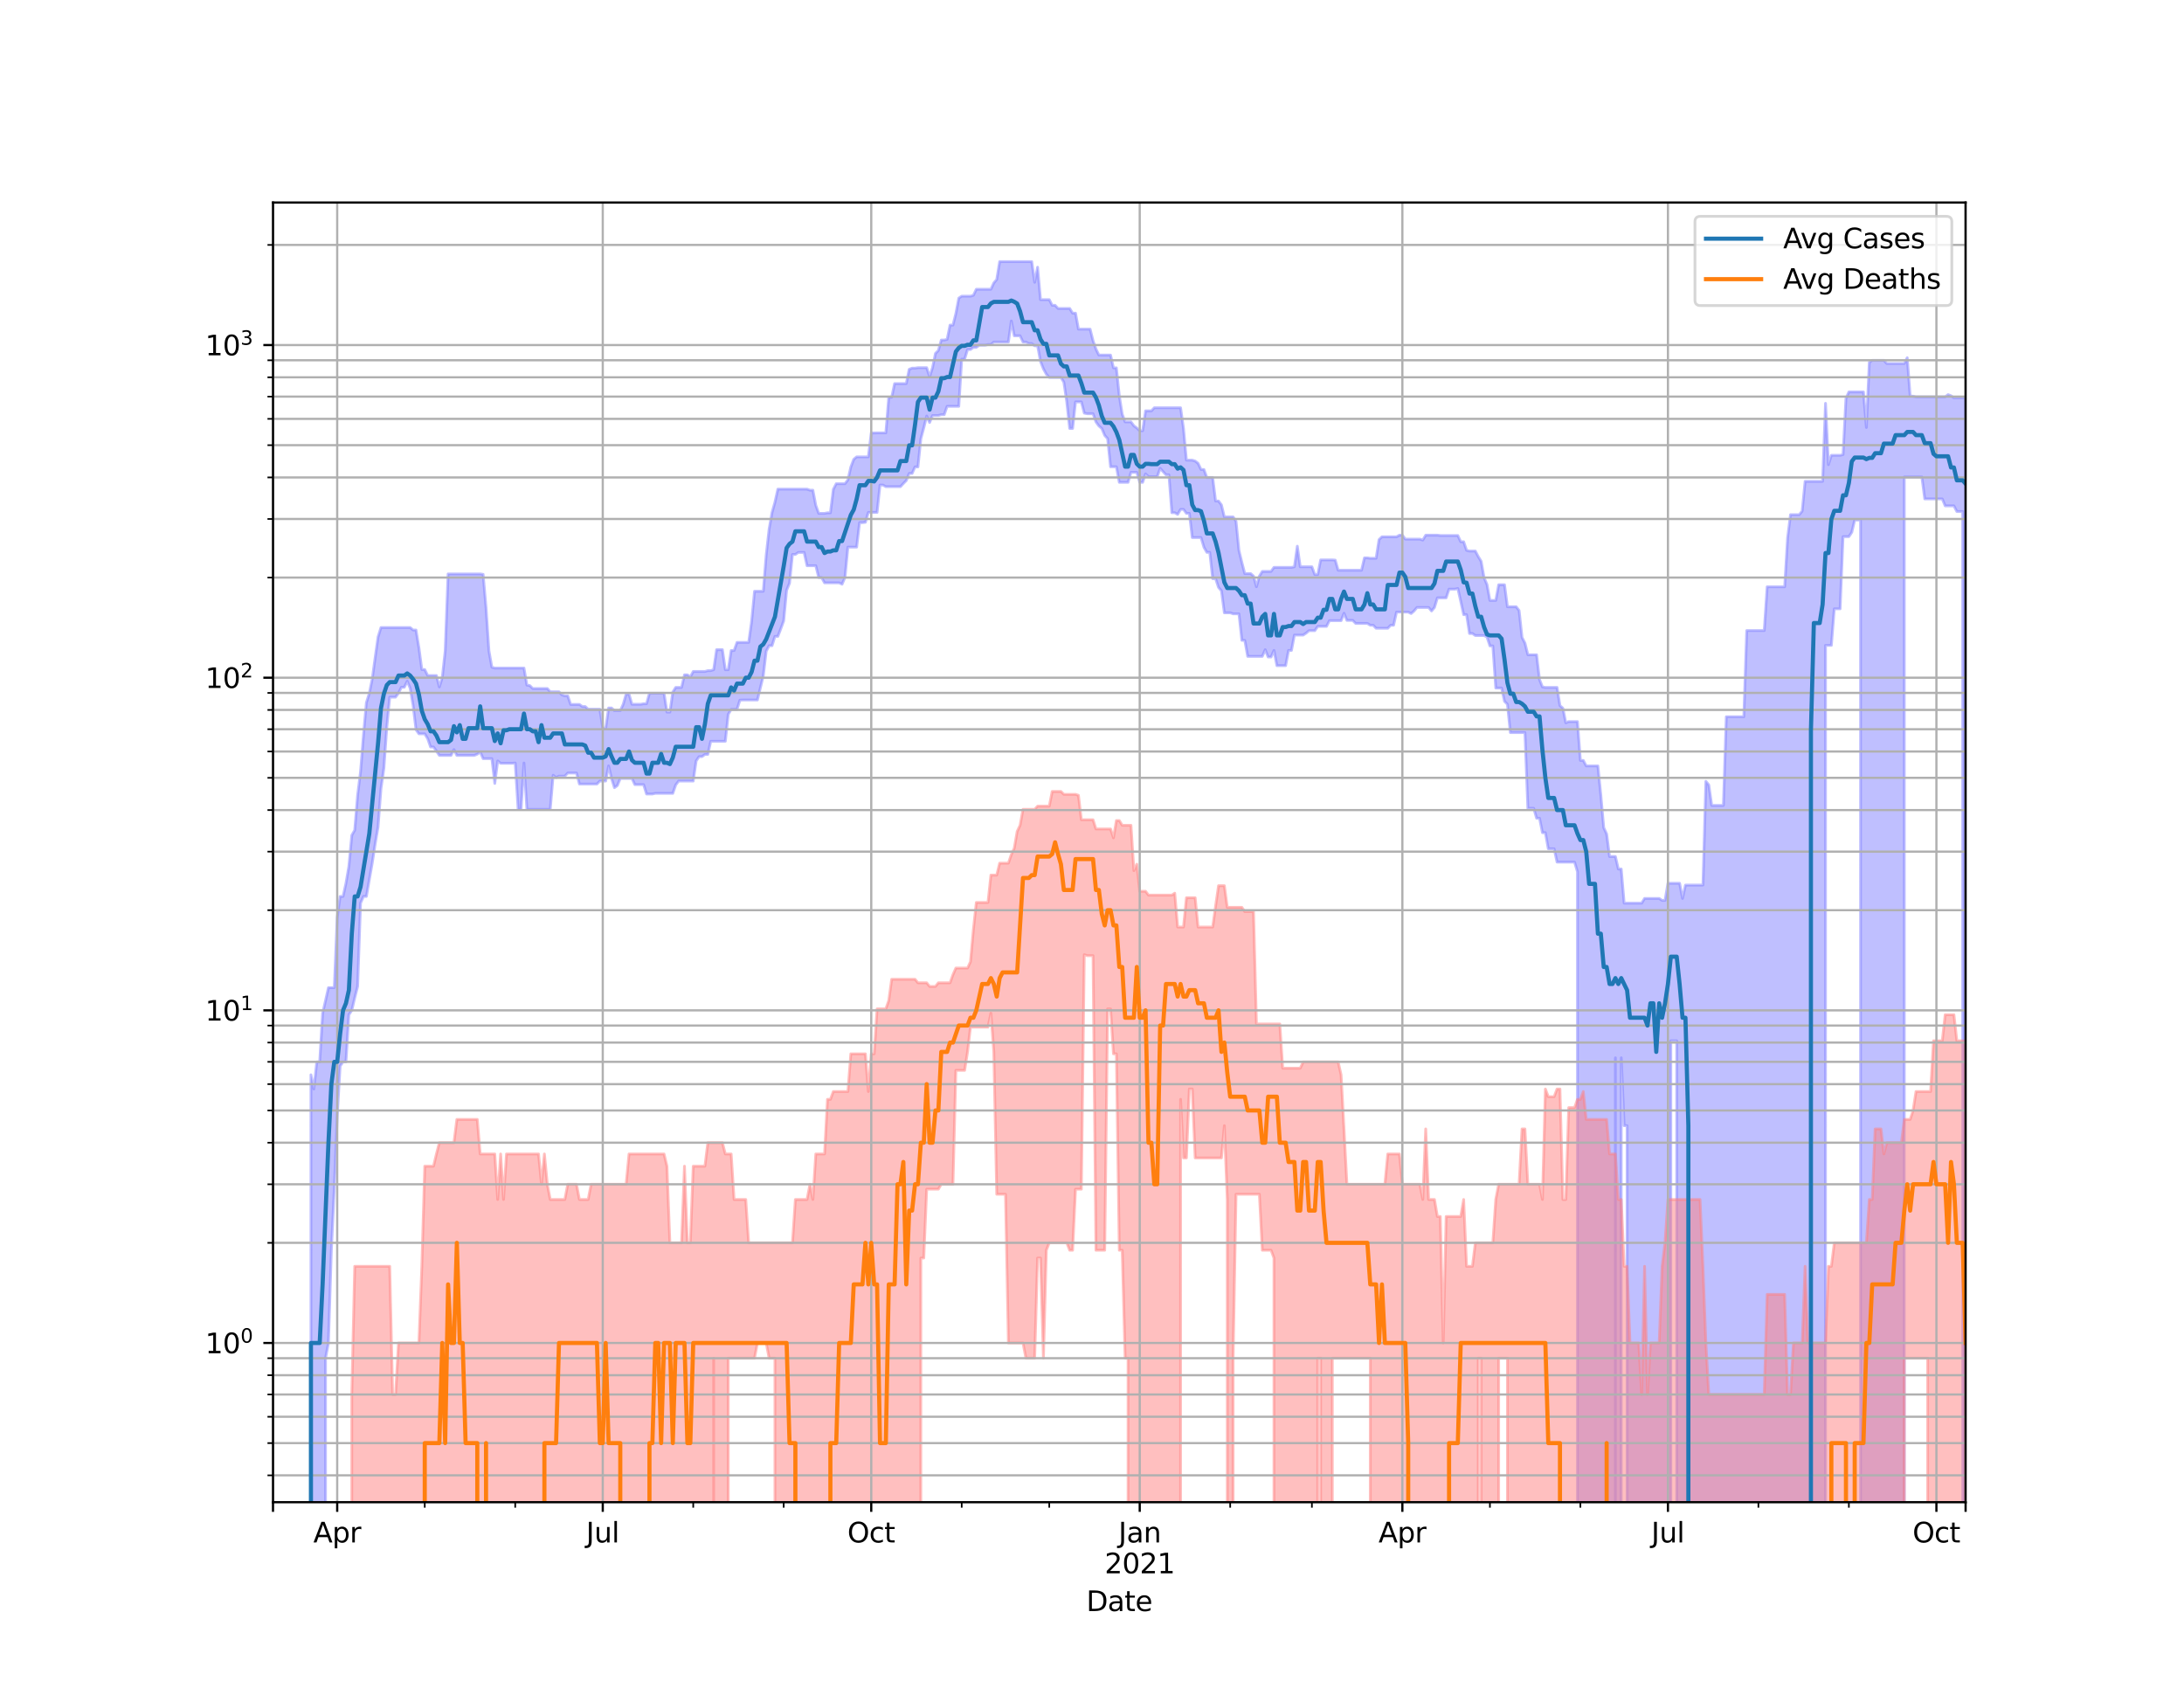<?xml version="1.0" encoding="utf-8" standalone="no"?>
<!DOCTYPE svg PUBLIC "-//W3C//DTD SVG 1.1//EN"
  "http://www.w3.org/Graphics/SVG/1.1/DTD/svg11.dtd">
<svg height="612pt" version="1.1" viewBox="0 0 792 612" width="792pt" xmlns="http://www.w3.org/2000/svg" xmlns:xlink="http://www.w3.org/1999/xlink">
 <defs>
  <style type="text/css">*{stroke-linecap:butt;stroke-linejoin:round;}</style>
 </defs>
 <g id="figure_1">
  <g id="patch_1">
   <path d="M 0 612 
L 792 612 
L 792 0 
L 0 0 
z
" style="fill:#ffffff;"/>
  </g>
  <g id="axes_1">
   <g id="patch_2">
    <path d="M 99 544.68 
L 712.8 544.68 
L 712.8 73.44 
L 99 73.44 
z
" style="fill:#ffffff;"/>
   </g>
   <g id="PolyCollection_1">
    <path clip-path="url(#p68e2955192)" d="M 99 121098.831 
L 99 121098.831 
L 100.058 121098.831 
L 101.117 121098.831 
L 102.175 121098.831 
L 103.233 121098.831 
L 104.291 121098.831 
L 105.35 121098.831 
L 106.408 121098.831 
L 107.466 121098.831 
L 108.524 121098.831 
L 109.583 121098.831 
L 110.641 121098.831 
L 111.699 121098.831 
L 112.758 389.717 
L 113.816 394.874 
L 114.874 385.023 
L 115.932 385.023 
L 116.991 367.399 
L 118.049 362.796 
L 119.107 358.116 
L 120.166 358.116 
L 121.224 358.116 
L 122.282 332.719 
L 123.34 325.04 
L 124.399 325.04 
L 125.457 320.265 
L 126.515 314.119 
L 127.573 302.858 
L 128.632 301.019 
L 129.69 288.258 
L 130.748 279.781 
L 131.807 266.472 
L 132.865 254.737 
L 133.923 251.422 
L 134.981 246.202 
L 136.04 238.453 
L 137.098 230.948 
L 138.156 227.545 
L 139.214 227.545 
L 140.273 227.545 
L 141.331 227.545 
L 142.389 227.545 
L 143.448 227.545 
L 144.506 227.545 
L 145.564 227.545 
L 146.622 227.545 
L 147.681 227.545 
L 148.739 227.545 
L 149.797 228.441 
L 150.856 228.441 
L 151.914 234.842 
L 152.972 242.775 
L 154.03 242.775 
L 155.089 244.949 
L 156.147 244.949 
L 157.205 244.949 
L 158.263 244.949 
L 159.322 249.081 
L 160.38 245.676 
L 161.438 236.047 
L 162.497 208.102 
L 163.555 208.102 
L 164.613 208.102 
L 165.671 208.102 
L 166.73 208.102 
L 167.788 208.102 
L 168.846 208.102 
L 169.904 208.102 
L 170.963 208.102 
L 172.021 208.102 
L 173.079 208.102 
L 174.138 208.102 
L 175.196 208.255 
L 176.254 220.297 
L 177.312 236.004 
L 178.371 241.94 
L 179.429 242.233 
L 180.487 242.233 
L 181.546 242.233 
L 182.604 242.233 
L 183.662 242.233 
L 184.72 242.233 
L 185.779 242.233 
L 186.837 242.233 
L 187.895 242.233 
L 188.953 242.233 
L 190.012 242.233 
L 191.07 248.415 
L 192.128 248.581 
L 193.187 249.643 
L 194.245 249.643 
L 195.303 249.643 
L 196.361 249.643 
L 197.42 249.643 
L 198.478 249.643 
L 199.536 250.842 
L 200.594 250.842 
L 201.653 250.842 
L 202.711 250.842 
L 203.769 251.95 
L 204.828 252.306 
L 205.886 252.306 
L 206.944 255.426 
L 208.002 255.426 
L 209.061 255.426 
L 210.119 255.426 
L 211.177 256.187 
L 212.236 256.187 
L 213.294 257.156 
L 214.352 257.156 
L 215.41 257.156 
L 216.469 257.156 
L 217.527 257.156 
L 218.585 264.039 
L 219.643 264.039 
L 220.702 256.702 
L 221.76 256.702 
L 222.818 257.68 
L 223.877 257.68 
L 224.935 257.68 
L 225.993 255.363 
L 227.051 251.715 
L 228.11 251.715 
L 229.168 255.363 
L 230.226 255.363 
L 231.284 255.363 
L 232.343 255.363 
L 233.401 255.174 
L 234.459 255.174 
L 235.518 251.364 
L 236.576 251.364 
L 237.634 251.364 
L 238.692 251.364 
L 239.751 251.364 
L 240.809 251.364 
L 241.867 258.209 
L 242.926 258.209 
L 243.984 250.957 
L 245.042 249.249 
L 246.1 249.249 
L 247.159 249.249 
L 248.217 244.691 
L 249.275 244.691 
L 250.333 245.467 
L 251.392 243.473 
L 252.45 243.473 
L 253.508 243.473 
L 254.567 243.473 
L 255.625 243.473 
L 256.683 243.173 
L 257.741 243.173 
L 258.8 242.825 
L 259.858 235.571 
L 260.916 235.571 
L 261.974 235.571 
L 263.033 242.825 
L 264.091 242.825 
L 265.149 235.874 
L 266.208 235.874 
L 267.266 232.921 
L 268.324 232.921 
L 269.382 232.921 
L 270.441 232.921 
L 271.499 232.921 
L 272.557 225.335 
L 273.616 214.39 
L 274.674 214.39 
L 275.732 214.39 
L 276.79 214.39 
L 277.849 201.286 
L 278.907 191.852 
L 279.965 185.843 
L 281.023 182.09 
L 282.082 177.353 
L 283.14 177.353 
L 284.198 177.353 
L 285.257 177.353 
L 286.315 177.353 
L 287.373 177.353 
L 288.431 177.353 
L 289.49 177.353 
L 290.548 177.353 
L 291.606 177.353 
L 292.664 177.353 
L 293.723 177.737 
L 294.781 177.737 
L 295.839 183.221 
L 296.898 186.144 
L 297.956 186.144 
L 299.014 186.144 
L 300.072 185.943 
L 301.131 185.943 
L 302.189 177.438 
L 303.247 175.388 
L 304.306 175.388 
L 305.364 175.388 
L 306.422 175.388 
L 307.48 174.011 
L 308.539 169.325 
L 309.597 166.549 
L 310.655 165.656 
L 311.713 165.656 
L 312.772 165.656 
L 313.83 165.656 
L 314.888 165.656 
L 315.947 156.987 
L 317.005 156.987 
L 318.063 156.958 
L 319.121 156.958 
L 320.18 156.958 
L 321.238 156.958 
L 322.296 144.055 
L 323.354 144.055 
L 324.413 139.087 
L 325.471 139.087 
L 326.529 139.087 
L 327.588 139.087 
L 328.646 139.087 
L 329.704 133.914 
L 330.762 133.488 
L 331.821 133.488 
L 332.879 133.322 
L 333.937 133.322 
L 334.996 133.322 
L 336.054 133.322 
L 337.112 136.589 
L 338.17 133.322 
L 339.229 128.141 
L 340.287 127.102 
L 341.345 123.299 
L 342.403 123.299 
L 343.462 123.057 
L 344.52 117.882 
L 345.578 117.882 
L 346.637 113.659 
L 347.695 108.09 
L 348.753 107.391 
L 349.811 107.391 
L 350.87 107.391 
L 351.928 107.391 
L 352.986 107.078 
L 354.044 104.883 
L 355.103 104.883 
L 356.161 104.883 
L 357.219 104.883 
L 358.278 104.883 
L 359.336 104.883 
L 360.394 102.578 
L 361.452 101.352 
L 362.511 94.86 
L 363.569 94.86 
L 364.627 94.86 
L 365.686 94.86 
L 366.744 94.86 
L 367.802 94.86 
L 368.86 94.86 
L 369.919 94.86 
L 370.977 94.86 
L 372.035 94.86 
L 373.093 94.86 
L 374.152 94.86 
L 375.21 102.37 
L 376.268 96.874 
L 377.327 108.653 
L 378.385 108.653 
L 379.443 108.653 
L 380.501 108.653 
L 381.56 110.697 
L 382.618 110.697 
L 383.676 111.835 
L 384.734 111.835 
L 385.793 111.835 
L 386.851 111.835 
L 387.909 111.835 
L 388.968 113.546 
L 390.026 113.546 
L 391.084 119.344 
L 392.142 119.344 
L 393.201 119.344 
L 394.259 119.344 
L 395.317 119.344 
L 396.376 123.543 
L 397.434 126.55 
L 398.492 128.732 
L 399.55 128.749 
L 400.609 128.749 
L 401.667 128.749 
L 402.725 128.749 
L 403.783 133.384 
L 404.842 133.384 
L 405.9 143.516 
L 406.958 150.19 
L 408.017 152.968 
L 409.075 152.968 
L 410.133 152.968 
L 411.191 154.405 
L 412.25 155.171 
L 413.308 156.175 
L 414.366 156.175 
L 415.424 148.979 
L 416.483 148.979 
L 417.541 148.979 
L 418.599 147.851 
L 419.658 147.851 
L 420.716 147.851 
L 421.774 147.851 
L 422.832 147.851 
L 423.891 147.851 
L 424.949 147.851 
L 426.007 147.851 
L 427.066 147.851 
L 428.124 147.851 
L 429.182 155.376 
L 430.24 166.85 
L 431.299 166.85 
L 432.357 166.85 
L 433.415 167.177 
L 434.473 167.99 
L 435.532 170.234 
L 436.59 170.234 
L 437.648 173.139 
L 438.707 173.139 
L 439.765 173.139 
L 440.823 181.657 
L 441.881 181.657 
L 442.94 183.079 
L 443.998 187.436 
L 445.056 187.436 
L 446.114 187.436 
L 447.173 187.436 
L 448.231 189.009 
L 449.289 199.587 
L 450.348 203.954 
L 451.406 207.974 
L 452.464 207.974 
L 453.522 207.974 
L 454.581 208.899 
L 455.639 212.745 
L 456.697 208.899 
L 457.756 207.19 
L 458.814 207.19 
L 459.872 207.19 
L 460.93 207.19 
L 461.989 205.73 
L 463.047 205.73 
L 464.105 205.73 
L 465.163 205.73 
L 466.222 205.73 
L 467.28 205.73 
L 468.338 205.73 
L 469.397 205.511 
L 470.455 198.047 
L 471.513 205.511 
L 472.571 205.511 
L 473.63 205.511 
L 474.688 205.511 
L 475.746 205.511 
L 476.804 208.332 
L 477.863 208.332 
L 478.921 203.019 
L 479.979 203.019 
L 481.038 203.019 
L 482.096 203.019 
L 483.154 203.019 
L 484.212 203.088 
L 485.271 206.765 
L 486.329 206.765 
L 487.387 206.765 
L 488.446 206.765 
L 489.504 206.765 
L 490.562 206.765 
L 491.62 206.765 
L 492.679 206.765 
L 493.737 206.765 
L 494.795 202.282 
L 495.853 202.282 
L 496.912 202.42 
L 497.97 202.42 
L 499.028 202.42 
L 500.087 195.658 
L 501.145 194.64 
L 502.203 194.64 
L 503.261 194.64 
L 504.32 194.64 
L 505.378 194.64 
L 506.436 194.64 
L 507.494 194.051 
L 508.553 194.051 
L 509.611 195.477 
L 510.669 195.477 
L 511.728 195.477 
L 512.786 195.477 
L 513.844 195.477 
L 514.902 195.477 
L 515.961 195.839 
L 517.019 194.051 
L 518.077 194.051 
L 519.136 194.051 
L 520.194 194.051 
L 521.252 194.051 
L 522.31 194.169 
L 523.369 194.169 
L 524.427 194.169 
L 525.485 194.169 
L 526.543 194.169 
L 527.602 194.169 
L 528.66 194.169 
L 529.718 196.429 
L 530.777 196.429 
L 531.835 199.544 
L 532.893 199.805 
L 533.951 199.805 
L 535.01 199.805 
L 536.068 201.805 
L 537.126 203.531 
L 538.184 209.499 
L 539.243 211.942 
L 540.301 217.718 
L 541.359 217.718 
L 542.418 217.718 
L 543.476 212.025 
L 544.534 212.025 
L 545.592 212.025 
L 546.651 220.008 
L 547.709 220.008 
L 548.767 220.008 
L 549.826 220.008 
L 550.884 221.372 
L 551.942 231.106 
L 553 233.167 
L 554.059 237.415 
L 555.117 237.415 
L 556.175 237.415 
L 557.233 237.415 
L 558.292 246.414 
L 559.35 249.081 
L 560.408 249.249 
L 561.467 249.249 
L 562.525 249.249 
L 563.583 249.249 
L 564.641 249.249 
L 565.7 255.869 
L 566.758 256.766 
L 567.816 262.07 
L 568.874 261.642 
L 569.933 261.642 
L 570.991 261.642 
L 572.049 261.642 
L 573.108 275.727 
L 574.166 275.727 
L 575.224 277.715 
L 576.282 277.715 
L 577.341 277.715 
L 578.399 277.715 
L 579.457 277.715 
L 580.516 288.258 
L 581.574 300.124 
L 582.632 302.392 
L 583.69 310.57 
L 584.749 310.57 
L 585.807 310.57 
L 586.865 315.095 
L 587.923 315.095 
L 588.982 327.477 
L 590.04 327.477 
L 591.098 327.477 
L 592.157 327.477 
L 593.215 327.477 
L 594.273 327.477 
L 595.331 327.477 
L 596.39 325.759 
L 597.448 325.759 
L 598.506 325.759 
L 599.564 325.759 
L 600.623 325.759 
L 601.681 325.759 
L 602.739 326.489 
L 603.798 326.489 
L 604.856 320.265 
L 605.914 320.265 
L 606.972 320.265 
L 608.031 320.265 
L 609.089 320.265 
L 610.147 325.759 
L 611.206 320.921 
L 612.264 320.921 
L 613.322 320.921 
L 614.38 320.921 
L 615.439 320.921 
L 616.497 320.921 
L 617.555 320.921 
L 618.613 283.309 
L 619.672 284.613 
L 620.73 292.049 
L 621.788 292.049 
L 622.847 292.049 
L 623.905 292.049 
L 624.963 292.049 
L 626.021 259.897 
L 627.08 259.897 
L 628.138 259.897 
L 629.196 259.897 
L 630.254 259.897 
L 631.313 259.897 
L 632.371 259.897 
L 633.429 228.63 
L 634.488 228.63 
L 635.546 228.63 
L 636.604 228.63 
L 637.662 228.63 
L 638.721 228.63 
L 639.779 228.63 
L 640.837 212.773 
L 641.896 212.773 
L 642.954 212.773 
L 644.012 212.773 
L 645.07 212.773 
L 646.129 212.773 
L 647.187 212.773 
L 648.245 195.037 
L 649.303 186.617 
L 650.362 186.617 
L 651.42 186.617 
L 652.478 186.617 
L 653.537 185.311 
L 654.595 174.533 
L 655.653 174.533 
L 656.711 174.533 
L 657.77 174.533 
L 658.828 174.533 
L 659.886 174.533 
L 660.944 174.533 
L 662.003 146.251 
L 663.061 168.479 
L 664.119 165.091 
L 665.178 165.091 
L 666.236 165.091 
L 667.294 165.091 
L 668.352 164.822 
L 669.411 144.493 
L 670.469 142.113 
L 671.527 142.113 
L 672.586 142.113 
L 673.644 142.113 
L 674.702 142.113 
L 675.76 142.113 
L 676.819 155.013 
L 677.877 131.374 
L 678.935 130.653 
L 679.993 130.653 
L 681.052 130.653 
L 682.11 130.653 
L 683.168 130.653 
L 684.227 131.807 
L 685.285 131.807 
L 686.343 131.807 
L 687.401 131.807 
L 688.46 131.807 
L 689.518 131.807 
L 690.576 131.807 
L 691.634 129.707 
L 692.693 143.576 
L 693.751 143.665 
L 694.809 143.912 
L 695.868 143.912 
L 696.926 143.912 
L 697.984 143.912 
L 699.042 143.912 
L 700.101 143.912 
L 701.159 143.912 
L 702.217 143.912 
L 703.276 143.912 
L 704.334 143.912 
L 705.392 143.912 
L 706.45 143.079 
L 707.509 143.501 
L 708.567 144.266 
L 709.625 144.266 
L 710.683 144.266 
L 711.742 144.266 
L 712.8 144.266 
L 712.8 121098.831 
L 712.8 121098.831 
L 711.742 185.477 
L 710.683 185.477 
L 709.625 185.477 
L 708.567 183.428 
L 707.509 183.428 
L 706.45 183.428 
L 705.392 183.428 
L 704.334 180.907 
L 703.276 180.907 
L 702.217 180.907 
L 701.159 180.907 
L 700.101 180.907 
L 699.042 180.907 
L 697.984 180.907 
L 696.926 172.93 
L 695.868 172.93 
L 694.809 172.93 
L 693.751 172.93 
L 692.693 172.93 
L 691.634 172.93 
L 690.576 172.93 
L 689.518 121098.831 
L 688.46 121098.831 
L 687.401 121098.831 
L 686.343 121098.831 
L 685.285 121098.831 
L 684.227 121098.831 
L 683.168 121098.831 
L 682.11 121098.831 
L 681.052 121098.831 
L 679.993 121098.831 
L 678.935 121098.831 
L 677.877 121098.831 
L 676.819 121098.831 
L 675.76 121098.831 
L 674.702 188.55 
L 673.644 188.55 
L 672.586 188.55 
L 671.527 193.007 
L 670.469 194.581 
L 669.411 194.581 
L 668.352 194.581 
L 667.294 220.75 
L 666.236 220.75 
L 665.178 220.75 
L 664.119 233.998 
L 663.061 233.998 
L 662.003 233.998 
L 660.944 121098.831 
L 659.886 121098.831 
L 658.828 121098.831 
L 657.77 121098.831 
L 656.711 121098.831 
L 655.653 121098.831 
L 654.595 121098.831 
L 653.537 121098.831 
L 652.478 121098.831 
L 651.42 121098.831 
L 650.362 121098.831 
L 649.303 121098.831 
L 648.245 121098.831 
L 647.187 121098.831 
L 646.129 121098.831 
L 645.07 121098.831 
L 644.012 121098.831 
L 642.954 121098.831 
L 641.896 121098.831 
L 640.837 121098.831 
L 639.779 121098.831 
L 638.721 121098.831 
L 637.662 121098.831 
L 636.604 121098.831 
L 635.546 121098.831 
L 634.488 121098.831 
L 633.429 121098.831 
L 632.371 121098.831 
L 631.313 121098.831 
L 630.254 121098.831 
L 629.196 121098.831 
L 628.138 121098.831 
L 627.08 121098.831 
L 626.021 121098.831 
L 624.963 121098.831 
L 623.905 121098.831 
L 622.847 121098.831 
L 621.788 121098.831 
L 620.73 121098.831 
L 619.672 121098.831 
L 618.613 121098.831 
L 617.555 121098.831 
L 616.497 121098.831 
L 615.439 121098.831 
L 614.38 121098.831 
L 613.322 121098.831 
L 612.264 121098.831 
L 611.206 121098.831 
L 610.147 121098.831 
L 609.089 121098.831 
L 608.031 377.378 
L 606.972 377.378 
L 605.914 377.378 
L 604.856 121098.831 
L 603.798 121098.831 
L 602.739 121098.831 
L 601.681 121098.831 
L 600.623 121098.831 
L 599.564 121098.831 
L 598.506 121098.831 
L 597.448 121098.831 
L 596.39 121098.831 
L 595.331 121098.831 
L 594.273 121098.831 
L 593.215 121098.831 
L 592.157 121098.831 
L 591.098 121098.831 
L 590.04 408.167 
L 588.982 408.167 
L 587.923 383.548 
L 586.865 121098.831 
L 585.807 383.548 
L 584.749 121098.831 
L 583.69 121098.831 
L 582.632 121098.831 
L 581.574 121098.831 
L 580.516 121098.831 
L 579.457 121098.831 
L 578.399 121098.831 
L 577.341 121098.831 
L 576.282 121098.831 
L 575.224 121098.831 
L 574.166 121098.831 
L 573.108 121098.831 
L 572.049 316.089 
L 570.991 312.595 
L 569.933 312.595 
L 568.874 312.595 
L 567.816 312.595 
L 566.758 312.595 
L 565.7 312.595 
L 564.641 312.595 
L 563.583 307.757 
L 562.525 307.757 
L 561.467 307.757 
L 560.408 301.93 
L 559.35 301.93 
L 558.292 296.688 
L 557.233 296.688 
L 556.175 293.074 
L 555.117 293.074 
L 554.059 293.074 
L 553 265.623 
L 551.942 265.623 
L 550.884 265.623 
L 549.826 265.623 
L 548.767 265.623 
L 547.709 265.623 
L 546.651 255.363 
L 545.592 254.303 
L 544.534 249.473 
L 543.476 249.473 
L 542.418 249.473 
L 541.359 234.208 
L 540.301 234.208 
L 539.243 230.988 
L 538.184 230.437 
L 537.126 230.437 
L 536.068 230.437 
L 535.01 230.437 
L 533.951 229.699 
L 532.893 229.699 
L 531.835 222.874 
L 530.777 222.874 
L 529.718 218.057 
L 528.66 213.391 
L 527.602 213.618 
L 526.543 213.618 
L 525.485 213.618 
L 524.427 216.776 
L 523.369 216.776 
L 522.31 216.776 
L 521.252 216.776 
L 520.194 220.265 
L 519.136 221.536 
L 518.077 220.265 
L 517.019 220.265 
L 515.961 220.265 
L 514.902 220.265 
L 513.844 220.265 
L 512.786 221.536 
L 511.728 222.469 
L 510.669 221.934 
L 509.611 221.934 
L 508.553 221.934 
L 507.494 221.934 
L 506.436 221.934 
L 505.378 226.701 
L 504.32 226.701 
L 503.261 227.805 
L 502.203 227.805 
L 501.145 227.805 
L 500.087 227.805 
L 499.028 227.805 
L 497.97 226.701 
L 496.912 226.701 
L 495.853 226.049 
L 494.795 226.049 
L 493.737 226.049 
L 492.679 226.049 
L 491.62 226.049 
L 490.562 224.946 
L 489.504 224.946 
L 488.446 224.946 
L 487.387 222.368 
L 486.329 225.051 
L 485.271 225.051 
L 484.212 225.051 
L 483.154 225.051 
L 482.096 225.051 
L 481.038 227.14 
L 479.979 227.14 
L 478.921 227.14 
L 477.863 227.14 
L 476.804 228.668 
L 475.746 228.668 
L 474.688 228.668 
L 473.63 229.584 
L 472.571 230.281 
L 471.513 230.281 
L 470.455 230.281 
L 469.397 230.281 
L 468.338 235.83 
L 467.28 235.83 
L 466.222 241.359 
L 465.163 241.359 
L 464.105 241.359 
L 463.047 241.359 
L 461.989 235.83 
L 460.93 238.226 
L 459.872 238.226 
L 458.814 235.571 
L 457.756 237.999 
L 456.697 237.999 
L 455.639 237.999 
L 454.581 237.999 
L 453.522 237.999 
L 452.464 237.999 
L 451.406 232.187 
L 450.348 232.187 
L 449.289 222.57 
L 448.231 222.57 
L 447.173 222.57 
L 446.114 222.201 
L 445.056 222.201 
L 443.998 222.201 
L 442.94 214.217 
L 441.881 212.997 
L 440.823 209.815 
L 439.765 209.815 
L 438.707 200.287 
L 437.648 200.287 
L 436.59 198.428 
L 435.532 194.918 
L 434.473 194.918 
L 433.415 194.918 
L 432.357 194.918 
L 431.299 186.144 
L 430.24 186.144 
L 429.182 184.703 
L 428.124 184.703 
L 427.066 186.515 
L 426.007 185.91 
L 424.949 185.91 
L 423.891 172.153 
L 422.832 172.153 
L 421.774 171.008 
L 420.716 169.814 
L 419.658 172.839 
L 418.599 172.839 
L 417.541 172.839 
L 416.483 172.839 
L 415.424 171.819 
L 414.366 174.898 
L 413.308 174.898 
L 412.25 171.26 
L 411.191 171.26 
L 410.133 171.26 
L 409.075 174.898 
L 408.017 174.898 
L 406.958 174.898 
L 405.9 174.898 
L 404.842 169.252 
L 403.783 169.252 
L 402.725 169.252 
L 401.667 159.039 
L 400.609 157.871 
L 399.55 155.357 
L 398.492 154.442 
L 397.434 152.977 
L 396.376 150.013 
L 395.317 150.013 
L 394.259 150.013 
L 393.201 149.795 
L 392.142 145.728 
L 391.084 145.728 
L 390.026 145.728 
L 388.968 155.357 
L 387.909 155.357 
L 386.851 145.728 
L 385.793 138.576 
L 384.734 136.857 
L 383.676 136.857 
L 382.618 136.857 
L 381.56 136.857 
L 380.501 136.857 
L 379.443 135.691 
L 378.385 133.765 
L 377.327 131.08 
L 376.268 125.374 
L 375.21 125.374 
L 374.152 124.569 
L 373.093 124.569 
L 372.035 124.013 
L 370.977 124.013 
L 369.919 121.759 
L 368.86 121.759 
L 367.802 121.759 
L 366.744 116.385 
L 365.686 124.013 
L 364.627 124.023 
L 363.569 124.023 
L 362.511 124.023 
L 361.452 124.023 
L 360.394 124.023 
L 359.336 124.928 
L 358.278 124.928 
L 357.219 125.174 
L 356.161 125.174 
L 355.103 125.174 
L 354.044 125.961 
L 352.986 125.961 
L 351.928 126.734 
L 350.87 126.734 
L 349.811 130.218 
L 348.753 130.218 
L 347.695 147.336 
L 346.637 147.336 
L 345.578 147.336 
L 344.52 147.336 
L 343.462 147.336 
L 342.403 150.36 
L 341.345 150.36 
L 340.287 150.666 
L 339.229 150.666 
L 338.17 150.666 
L 337.112 153.2 
L 336.054 150.837 
L 334.996 155.134 
L 333.937 159.079 
L 332.879 169.3 
L 331.821 169.3 
L 330.762 171.666 
L 329.704 171.666 
L 328.646 174.251 
L 327.588 175.319 
L 326.529 176.466 
L 325.471 176.466 
L 324.413 176.466 
L 323.354 176.466 
L 322.296 176.466 
L 321.238 176.466 
L 320.18 175.882 
L 319.121 175.882 
L 318.063 185.81 
L 317.005 185.81 
L 315.947 185.81 
L 314.888 185.81 
L 313.83 189.383 
L 312.772 189.508 
L 311.713 189.508 
L 310.655 198.386 
L 309.597 198.386 
L 308.539 198.386 
L 307.48 198.386 
L 306.422 209.368 
L 305.364 211.832 
L 304.306 211.341 
L 303.247 211.341 
L 302.189 211.341 
L 301.131 211.341 
L 300.072 211.341 
L 299.014 211.341 
L 297.956 209.421 
L 296.898 209.421 
L 295.839 205.123 
L 294.781 205.123 
L 293.723 205.123 
L 292.664 205.123 
L 291.606 200.309 
L 290.548 200.309 
L 289.49 200.309 
L 288.431 201.04 
L 287.373 201.04 
L 286.315 211.45 
L 285.257 214.017 
L 284.198 225.122 
L 283.14 227.992 
L 282.082 230.751 
L 281.023 230.751 
L 279.965 234.124 
L 278.907 234.124 
L 277.849 236.135 
L 276.79 245.104 
L 275.732 249.417 
L 274.674 253.812 
L 273.616 253.812 
L 272.557 253.812 
L 271.499 253.812 
L 270.441 253.812 
L 269.382 253.812 
L 268.324 253.873 
L 267.266 257.221 
L 266.208 257.221 
L 265.149 257.221 
L 264.091 259.012 
L 263.033 268.779 
L 261.974 268.779 
L 260.916 268.779 
L 259.858 268.779 
L 258.8 268.779 
L 257.741 268.779 
L 256.683 273.544 
L 255.625 273.544 
L 254.567 274.352 
L 253.508 274.352 
L 252.45 275.913 
L 251.392 283.201 
L 250.333 283.201 
L 249.275 283.201 
L 248.217 283.201 
L 247.159 283.201 
L 246.1 283.201 
L 245.042 284.613 
L 243.984 287.672 
L 242.926 287.672 
L 241.867 287.672 
L 240.809 287.672 
L 239.751 287.672 
L 238.692 287.672 
L 237.634 287.672 
L 236.576 287.906 
L 235.518 287.906 
L 234.459 287.906 
L 233.401 284.503 
L 232.343 284.503 
L 231.284 284.503 
L 230.226 284.503 
L 229.168 282.246 
L 228.11 282.246 
L 227.051 282.246 
L 225.993 282.246 
L 224.935 282.246 
L 223.877 284.833 
L 222.818 285.613 
L 221.76 282.246 
L 220.702 277.715 
L 219.643 283.201 
L 218.585 283.201 
L 217.527 283.201 
L 216.469 284.284 
L 215.41 284.284 
L 214.352 284.284 
L 213.294 284.284 
L 212.236 284.284 
L 211.177 284.284 
L 210.119 284.284 
L 209.061 280.285 
L 208.002 280.285 
L 206.944 280.285 
L 205.886 280.285 
L 204.828 281.411 
L 203.769 281.411 
L 202.711 281.411 
L 201.653 281.932 
L 200.594 281.102 
L 199.536 293.463 
L 198.478 293.463 
L 197.42 293.463 
L 196.361 293.463 
L 195.303 293.463 
L 194.245 293.463 
L 193.187 293.463 
L 192.128 293.463 
L 191.07 293.463 
L 190.012 276.664 
L 188.953 293.463 
L 187.895 293.463 
L 186.837 276.664 
L 185.779 276.759 
L 184.72 276.759 
L 183.662 276.759 
L 182.604 276.759 
L 181.546 276.759 
L 180.487 275.913 
L 179.429 284.066 
L 178.371 275.081 
L 177.312 275.081 
L 176.254 275.081 
L 175.196 275.081 
L 174.138 272.661 
L 173.079 273.455 
L 172.021 273.902 
L 170.963 273.902 
L 169.904 273.902 
L 168.846 273.902 
L 167.788 273.902 
L 166.73 273.902 
L 165.671 273.902 
L 164.613 271.792 
L 163.555 273.902 
L 162.497 273.902 
L 161.438 273.902 
L 160.38 273.902 
L 159.322 273.902 
L 158.263 272.312 
L 157.205 270.853 
L 156.147 270.853 
L 155.089 267.812 
L 154.03 266.084 
L 152.972 266.084 
L 151.914 266.084 
L 150.856 264.561 
L 149.797 255.742 
L 148.739 249.53 
L 147.681 247.001 
L 146.622 249.193 
L 145.564 249.193 
L 144.506 251.306 
L 143.448 252.783 
L 142.389 252.783 
L 141.331 252.783 
L 140.273 263.595 
L 139.214 278.59 
L 138.156 285.95 
L 137.098 299.829 
L 136.04 306.072 
L 134.981 312.972 
L 133.923 318.976 
L 132.865 325.04 
L 131.807 325.04 
L 130.748 327.477 
L 129.69 357.671 
L 128.632 361.826 
L 127.573 366.34 
L 126.515 367.936 
L 125.457 385.023 
L 124.399 385.023 
L 123.34 386.542 
L 122.282 404.786 
L 121.224 431.182 
L 120.166 453.331 
L 119.107 486.952 
L 118.049 492.471 
L 116.991 121098.831 
L 115.932 121098.831 
L 114.874 121098.831 
L 113.816 121098.831 
L 112.758 121098.831 
L 111.699 121098.831 
L 110.641 121098.831 
L 109.583 121098.831 
L 108.524 121098.831 
L 107.466 121098.831 
L 106.408 121098.831 
L 105.35 121098.831 
L 104.291 121098.831 
L 103.233 121098.831 
L 102.175 121098.831 
L 101.117 121098.831 
L 100.058 121098.831 
L 99 121098.831 
z
" style="fill:#8080ff;fill-opacity:0.5;stroke:#8080ff;stroke-opacity:0.5;"/>
   </g>
   <g id="PolyCollection_2">
    <path clip-path="url(#p68e2955192)" d="M 99 121098.831 
L 99 121098.831 
L 100.058 121098.831 
L 101.117 121098.831 
L 102.175 121098.831 
L 103.233 121098.831 
L 104.291 121098.831 
L 105.35 121098.831 
L 106.408 121098.831 
L 107.466 121098.831 
L 108.524 121098.831 
L 109.583 121098.831 
L 110.641 121098.831 
L 111.699 121098.831 
L 112.758 121098.831 
L 113.816 121098.831 
L 114.874 121098.831 
L 115.932 121098.831 
L 116.991 121098.831 
L 118.049 121098.831 
L 119.107 121098.831 
L 120.166 121098.831 
L 121.224 121098.831 
L 122.282 121098.831 
L 123.34 121098.831 
L 124.399 121098.831 
L 125.457 121098.831 
L 126.515 121098.831 
L 127.573 505.635 
L 128.632 459.157 
L 129.69 459.157 
L 130.748 459.157 
L 131.807 459.157 
L 132.865 459.157 
L 133.923 459.157 
L 134.981 459.157 
L 136.04 459.157 
L 137.098 459.157 
L 138.156 459.157 
L 139.214 459.157 
L 140.273 459.157 
L 141.331 459.157 
L 142.389 505.635 
L 143.448 505.635 
L 144.506 486.952 
L 145.564 486.952 
L 146.622 486.952 
L 147.681 486.952 
L 148.739 486.952 
L 149.797 486.952 
L 150.856 486.952 
L 151.914 486.952 
L 152.972 459.157 
L 154.03 422.85 
L 155.089 422.85 
L 156.147 422.85 
L 157.205 422.85 
L 158.263 418.42 
L 159.322 414.337 
L 160.38 414.337 
L 161.438 414.337 
L 162.497 414.337 
L 163.555 414.337 
L 164.613 414.337 
L 165.671 405.889 
L 166.73 405.889 
L 167.788 405.889 
L 168.846 405.889 
L 169.904 405.889 
L 170.963 405.889 
L 172.021 405.889 
L 173.079 405.889 
L 174.138 418.42 
L 175.196 418.42 
L 176.254 418.42 
L 177.312 418.42 
L 178.371 418.42 
L 179.429 418.42 
L 180.487 434.925 
L 181.546 418.42 
L 182.604 434.925 
L 183.662 418.42 
L 184.72 418.42 
L 185.779 418.42 
L 186.837 418.42 
L 187.895 418.42 
L 188.953 418.42 
L 190.012 418.42 
L 191.07 418.42 
L 192.128 418.42 
L 193.187 418.42 
L 194.245 418.42 
L 195.303 418.42 
L 196.361 429.406 
L 197.42 418.42 
L 198.478 429.406 
L 199.536 434.925 
L 200.594 434.925 
L 201.653 434.925 
L 202.711 434.925 
L 203.769 434.925 
L 204.828 434.925 
L 205.886 429.406 
L 206.944 429.406 
L 208.002 429.406 
L 209.061 429.406 
L 210.119 434.925 
L 211.177 434.925 
L 212.236 434.925 
L 213.294 434.925 
L 214.352 429.406 
L 215.41 429.406 
L 216.469 429.406 
L 217.527 429.406 
L 218.585 429.406 
L 219.643 429.406 
L 220.702 429.406 
L 221.76 429.406 
L 222.818 429.406 
L 223.877 429.406 
L 224.935 429.406 
L 225.993 429.406 
L 227.051 429.406 
L 228.11 418.42 
L 229.168 418.42 
L 230.226 418.42 
L 231.284 418.42 
L 232.343 418.42 
L 233.401 418.42 
L 234.459 418.42 
L 235.518 418.42 
L 236.576 418.42 
L 237.634 418.42 
L 238.692 418.42 
L 239.751 418.42 
L 240.809 418.42 
L 241.867 422.85 
L 242.926 450.644 
L 243.984 450.644 
L 245.042 450.644 
L 246.1 450.644 
L 247.159 450.644 
L 248.217 422.85 
L 249.275 450.644 
L 250.333 450.644 
L 251.392 422.85 
L 252.45 422.85 
L 253.508 422.85 
L 254.567 422.85 
L 255.625 422.85 
L 256.683 414.337 
L 257.741 414.337 
L 258.8 414.337 
L 259.858 414.337 
L 260.916 414.337 
L 261.974 414.337 
L 263.033 418.42 
L 264.091 418.42 
L 265.149 418.42 
L 266.208 434.925 
L 267.266 434.925 
L 268.324 434.925 
L 269.382 434.925 
L 270.441 434.925 
L 271.499 450.644 
L 272.557 450.644 
L 273.616 450.644 
L 274.674 450.644 
L 275.732 450.644 
L 276.79 450.644 
L 277.849 450.644 
L 278.907 450.644 
L 279.965 450.644 
L 281.023 450.644 
L 282.082 450.644 
L 283.14 450.644 
L 284.198 450.644 
L 285.257 450.644 
L 286.315 450.644 
L 287.373 450.644 
L 288.431 434.925 
L 289.49 434.925 
L 290.548 434.925 
L 291.606 434.925 
L 292.664 434.925 
L 293.723 429.406 
L 294.781 434.925 
L 295.839 418.42 
L 296.898 418.42 
L 297.956 418.42 
L 299.014 418.42 
L 300.072 398.617 
L 301.131 398.617 
L 302.189 395.785 
L 303.247 395.785 
L 304.306 395.785 
L 305.364 395.785 
L 306.422 395.785 
L 307.48 395.785 
L 308.539 382.113 
L 309.597 382.113 
L 310.655 382.113 
L 311.713 382.113 
L 312.772 382.113 
L 313.83 382.113 
L 314.888 395.785 
L 315.947 382.113 
L 317.005 382.113 
L 318.063 365.819 
L 319.121 365.819 
L 320.18 365.819 
L 321.238 365.819 
L 322.296 362.796 
L 323.354 355.073 
L 324.413 355.073 
L 325.471 355.073 
L 326.529 355.073 
L 327.588 355.073 
L 328.646 355.073 
L 329.704 355.073 
L 330.762 355.073 
L 331.821 355.073 
L 332.879 356.355 
L 333.937 356.355 
L 334.996 356.355 
L 336.054 356.355 
L 337.112 357.671 
L 338.17 357.671 
L 339.229 357.671 
L 340.287 356.355 
L 341.345 356.355 
L 342.403 356.355 
L 343.462 356.355 
L 344.52 356.355 
L 345.578 353.41 
L 346.637 351.01 
L 347.695 351.01 
L 348.753 351.01 
L 349.811 351.01 
L 350.87 351.01 
L 351.928 348.716 
L 352.986 337.027 
L 354.044 327.228 
L 355.103 327.228 
L 356.161 327.228 
L 357.219 327.228 
L 358.278 327.228 
L 359.336 317.307 
L 360.394 317.307 
L 361.452 317.307 
L 362.511 312.972 
L 363.569 312.972 
L 364.627 312.972 
L 365.686 312.972 
L 366.744 309.852 
L 367.802 307.586 
L 368.86 301.473 
L 369.919 299.244 
L 370.977 293.463 
L 372.035 293.463 
L 373.093 293.463 
L 374.152 293.463 
L 375.21 293.463 
L 376.268 292.304 
L 377.327 292.304 
L 378.385 292.304 
L 379.443 292.304 
L 380.501 292.304 
L 381.56 286.976 
L 382.618 286.976 
L 383.676 286.976 
L 384.734 286.976 
L 385.793 288.023 
L 386.851 288.023 
L 387.909 288.023 
L 388.968 288.023 
L 390.026 288.023 
L 391.084 288.376 
L 392.142 297.245 
L 393.201 297.245 
L 394.259 297.245 
L 395.317 297.245 
L 396.376 297.245 
L 397.434 300.57 
L 398.492 300.57 
L 399.55 300.57 
L 400.609 300.57 
L 401.667 300.57 
L 402.725 300.57 
L 403.783 303.801 
L 404.842 297.526 
L 405.9 297.526 
L 406.958 299.244 
L 408.017 299.244 
L 409.075 299.244 
L 410.133 299.244 
L 411.191 315.689 
L 412.25 313.352 
L 413.308 323.169 
L 414.366 323.169 
L 415.424 323.169 
L 416.483 324.566 
L 417.541 324.566 
L 418.599 324.566 
L 419.658 324.566 
L 420.716 324.566 
L 421.774 324.566 
L 422.832 324.566 
L 423.891 324.566 
L 424.949 324.566 
L 426.007 323.863 
L 427.066 336.137 
L 428.124 336.137 
L 429.182 336.137 
L 430.24 325.518 
L 431.299 325.518 
L 432.357 325.518 
L 433.415 325.518 
L 434.473 336.137 
L 435.532 336.137 
L 436.59 336.137 
L 437.648 336.137 
L 438.707 336.137 
L 439.765 336.137 
L 440.823 328.484 
L 441.881 321.141 
L 442.94 321.141 
L 443.998 321.141 
L 445.056 328.995 
L 446.114 328.995 
L 447.173 328.995 
L 448.231 328.995 
L 449.289 328.995 
L 450.348 328.995 
L 451.406 330.559 
L 452.464 330.559 
L 453.522 330.559 
L 454.581 330.559 
L 455.639 371.28 
L 456.697 371.28 
L 457.756 371.28 
L 458.814 371.28 
L 459.872 371.28 
L 460.93 371.28 
L 461.989 371.28 
L 463.047 371.28 
L 464.105 371.28 
L 465.163 387.318 
L 466.222 387.318 
L 467.28 387.318 
L 468.338 387.318 
L 469.397 387.318 
L 470.455 387.318 
L 471.513 387.318 
L 472.571 385.023 
L 473.63 385.023 
L 474.688 385.023 
L 475.746 385.023 
L 476.804 385.023 
L 477.863 385.023 
L 478.921 385.023 
L 479.979 385.023 
L 481.038 385.023 
L 482.096 385.023 
L 483.154 385.023 
L 484.212 385.023 
L 485.271 385.023 
L 486.329 389.717 
L 487.387 409.344 
L 488.446 429.406 
L 489.504 429.406 
L 490.562 429.406 
L 491.62 429.406 
L 492.679 429.406 
L 493.737 429.406 
L 494.795 429.406 
L 495.853 429.406 
L 496.912 429.406 
L 497.97 429.406 
L 499.028 429.406 
L 500.087 429.406 
L 501.145 429.406 
L 502.203 429.406 
L 503.261 418.42 
L 504.32 418.42 
L 505.378 418.42 
L 506.436 418.42 
L 507.494 418.42 
L 508.553 429.406 
L 509.611 429.406 
L 510.669 429.406 
L 511.728 429.406 
L 512.786 429.406 
L 513.844 429.406 
L 514.902 429.406 
L 515.961 434.925 
L 517.019 409.344 
L 518.077 434.925 
L 519.136 434.925 
L 520.194 434.925 
L 521.252 441.094 
L 522.31 441.094 
L 523.369 486.952 
L 524.427 441.094 
L 525.485 441.094 
L 526.543 441.094 
L 527.602 441.094 
L 528.66 441.094 
L 529.718 441.094 
L 530.777 434.925 
L 531.835 459.157 
L 532.893 459.157 
L 533.951 459.157 
L 535.01 450.644 
L 536.068 450.644 
L 537.126 450.644 
L 538.184 450.644 
L 539.243 450.644 
L 540.301 450.644 
L 541.359 450.644 
L 542.418 434.925 
L 543.476 429.406 
L 544.534 429.406 
L 545.592 429.406 
L 546.651 429.406 
L 547.709 429.406 
L 548.767 429.406 
L 549.826 429.406 
L 550.884 429.406 
L 551.942 409.344 
L 553 409.344 
L 554.059 429.406 
L 555.117 429.406 
L 556.175 429.406 
L 557.233 429.406 
L 558.292 429.406 
L 559.35 434.925 
L 560.408 394.874 
L 561.467 397.656 
L 562.525 397.656 
L 563.583 397.656 
L 564.641 394.874 
L 565.7 394.874 
L 566.758 434.925 
L 567.816 434.925 
L 568.874 401.611 
L 569.933 401.611 
L 570.991 401.611 
L 572.049 398.617 
L 573.108 398.617 
L 574.166 395.785 
L 575.224 405.889 
L 576.282 405.889 
L 577.341 405.889 
L 578.399 405.889 
L 579.457 405.889 
L 580.516 405.889 
L 581.574 405.889 
L 582.632 405.889 
L 583.69 418.42 
L 584.749 418.42 
L 585.807 418.42 
L 586.865 434.925 
L 587.923 434.925 
L 588.982 459.157 
L 590.04 459.157 
L 591.098 486.952 
L 592.157 486.952 
L 593.215 486.952 
L 594.273 486.952 
L 595.331 505.635 
L 596.39 459.157 
L 597.448 505.635 
L 598.506 486.952 
L 599.564 486.952 
L 600.623 486.952 
L 601.681 486.952 
L 602.739 459.157 
L 603.798 450.644 
L 604.856 434.925 
L 605.914 434.925 
L 606.972 434.925 
L 608.031 434.925 
L 609.089 434.925 
L 610.147 434.925 
L 611.206 434.925 
L 612.264 434.925 
L 613.322 434.925 
L 614.38 434.925 
L 615.439 434.925 
L 616.497 434.925 
L 617.555 459.157 
L 618.613 486.952 
L 619.672 505.635 
L 620.73 505.635 
L 621.788 505.635 
L 622.847 505.635 
L 623.905 505.635 
L 624.963 505.635 
L 626.021 505.635 
L 627.08 505.635 
L 628.138 505.635 
L 629.196 505.635 
L 630.254 505.635 
L 631.313 505.635 
L 632.371 505.635 
L 633.429 505.635 
L 634.488 505.635 
L 635.546 505.635 
L 636.604 505.635 
L 637.662 505.635 
L 638.721 505.635 
L 639.779 505.635 
L 640.837 469.327 
L 641.896 469.327 
L 642.954 469.327 
L 644.012 469.327 
L 645.07 469.327 
L 646.129 469.327 
L 647.187 469.327 
L 648.245 505.635 
L 649.303 505.635 
L 650.362 486.952 
L 651.42 486.952 
L 652.478 486.952 
L 653.537 486.952 
L 654.595 459.157 
L 655.653 486.952 
L 656.711 486.952 
L 657.77 486.952 
L 658.828 486.952 
L 659.886 486.952 
L 660.944 486.952 
L 662.003 486.952 
L 663.061 459.157 
L 664.119 459.157 
L 665.178 450.644 
L 666.236 450.644 
L 667.294 450.644 
L 668.352 450.644 
L 669.411 450.644 
L 670.469 450.644 
L 671.527 450.644 
L 672.586 450.644 
L 673.644 450.644 
L 674.702 450.644 
L 675.76 450.644 
L 676.819 450.644 
L 677.877 434.925 
L 678.935 434.925 
L 679.993 409.344 
L 681.052 409.344 
L 682.11 409.344 
L 683.168 418.42 
L 684.227 414.337 
L 685.285 414.337 
L 686.343 414.337 
L 687.401 414.337 
L 688.46 414.337 
L 689.518 414.337 
L 690.576 405.889 
L 691.634 405.889 
L 692.693 405.889 
L 693.751 402.648 
L 694.809 395.785 
L 695.868 395.785 
L 696.926 395.785 
L 697.984 395.785 
L 699.042 395.785 
L 700.101 395.785 
L 701.159 377.378 
L 702.217 377.378 
L 703.276 377.378 
L 704.334 377.378 
L 705.392 367.936 
L 706.45 367.936 
L 707.509 367.936 
L 708.567 367.936 
L 709.625 377.378 
L 710.683 377.378 
L 711.742 377.378 
L 712.8 377.378 
L 712.8 121098.831 
L 712.8 121098.831 
L 711.742 121098.831 
L 710.683 121098.831 
L 709.625 121098.831 
L 708.567 121098.831 
L 707.509 121098.831 
L 706.45 121098.831 
L 705.392 121098.831 
L 704.334 121098.831 
L 703.276 121098.831 
L 702.217 121098.831 
L 701.159 121098.831 
L 700.101 121098.831 
L 699.042 492.471 
L 697.984 492.471 
L 696.926 492.471 
L 695.868 492.471 
L 694.809 492.471 
L 693.751 492.471 
L 692.693 492.471 
L 691.634 492.471 
L 690.576 492.471 
L 689.518 121098.831 
L 688.46 121098.831 
L 687.401 121098.831 
L 686.343 121098.831 
L 685.285 121098.831 
L 684.227 121098.831 
L 683.168 121098.831 
L 682.11 121098.831 
L 681.052 121098.831 
L 679.993 121098.831 
L 678.935 121098.831 
L 677.877 121098.831 
L 676.819 121098.831 
L 675.76 121098.831 
L 674.702 121098.831 
L 673.644 121098.831 
L 672.586 121098.831 
L 671.527 121098.831 
L 670.469 121098.831 
L 669.411 121098.831 
L 668.352 121098.831 
L 667.294 121098.831 
L 666.236 121098.831 
L 665.178 121098.831 
L 664.119 121098.831 
L 663.061 121098.831 
L 662.003 121098.831 
L 660.944 121098.831 
L 659.886 121098.831 
L 658.828 121098.831 
L 657.77 121098.831 
L 656.711 121098.831 
L 655.653 121098.831 
L 654.595 121098.831 
L 653.537 121098.831 
L 652.478 121098.831 
L 651.42 121098.831 
L 650.362 121098.831 
L 649.303 121098.831 
L 648.245 121098.831 
L 647.187 121098.831 
L 646.129 121098.831 
L 645.07 121098.831 
L 644.012 121098.831 
L 642.954 121098.831 
L 641.896 121098.831 
L 640.837 121098.831 
L 639.779 121098.831 
L 638.721 121098.831 
L 637.662 121098.831 
L 636.604 121098.831 
L 635.546 121098.831 
L 634.488 121098.831 
L 633.429 121098.831 
L 632.371 121098.831 
L 631.313 121098.831 
L 630.254 121098.831 
L 629.196 121098.831 
L 628.138 121098.831 
L 627.08 121098.831 
L 626.021 121098.831 
L 624.963 121098.831 
L 623.905 121098.831 
L 622.847 121098.831 
L 621.788 121098.831 
L 620.73 121098.831 
L 619.672 121098.831 
L 618.613 121098.831 
L 617.555 121098.831 
L 616.497 121098.831 
L 615.439 121098.831 
L 614.38 121098.831 
L 613.322 121098.831 
L 612.264 121098.831 
L 611.206 121098.831 
L 610.147 121098.831 
L 609.089 121098.831 
L 608.031 121098.831 
L 606.972 121098.831 
L 605.914 121098.831 
L 604.856 121098.831 
L 603.798 121098.831 
L 602.739 121098.831 
L 601.681 121098.831 
L 600.623 121098.831 
L 599.564 121098.831 
L 598.506 121098.831 
L 597.448 121098.831 
L 596.39 121098.831 
L 595.331 121098.831 
L 594.273 121098.831 
L 593.215 121098.831 
L 592.157 121098.831 
L 591.098 121098.831 
L 590.04 121098.831 
L 588.982 121098.831 
L 587.923 121098.831 
L 586.865 121098.831 
L 585.807 121098.831 
L 584.749 121098.831 
L 583.69 121098.831 
L 582.632 121098.831 
L 581.574 121098.831 
L 580.516 121098.831 
L 579.457 121098.831 
L 578.399 121098.831 
L 577.341 121098.831 
L 576.282 121098.831 
L 575.224 121098.831 
L 574.166 121098.831 
L 573.108 121098.831 
L 572.049 121098.831 
L 570.991 121098.831 
L 569.933 121098.831 
L 568.874 121098.831 
L 567.816 121098.831 
L 566.758 121098.831 
L 565.7 121098.831 
L 564.641 121098.831 
L 563.583 121098.831 
L 562.525 121098.831 
L 561.467 121098.831 
L 560.408 121098.831 
L 559.35 121098.831 
L 558.292 121098.831 
L 557.233 121098.831 
L 556.175 121098.831 
L 555.117 121098.831 
L 554.059 121098.831 
L 553 121098.831 
L 551.942 121098.831 
L 550.884 121098.831 
L 549.826 121098.831 
L 548.767 121098.831 
L 547.709 121098.831 
L 546.651 492.471 
L 545.592 492.471 
L 544.534 492.471 
L 543.476 492.471 
L 542.418 121098.831 
L 541.359 121098.831 
L 540.301 121098.831 
L 539.243 121098.831 
L 538.184 121098.831 
L 537.126 492.471 
L 536.068 492.471 
L 535.01 121098.831 
L 533.951 121098.831 
L 532.893 121098.831 
L 531.835 121098.831 
L 530.777 121098.831 
L 529.718 121098.831 
L 528.66 121098.831 
L 527.602 121098.831 
L 526.543 121098.831 
L 525.485 121098.831 
L 524.427 121098.831 
L 523.369 121098.831 
L 522.31 121098.831 
L 521.252 121098.831 
L 520.194 121098.831 
L 519.136 121098.831 
L 518.077 121098.831 
L 517.019 121098.831 
L 515.961 121098.831 
L 514.902 121098.831 
L 513.844 121098.831 
L 512.786 121098.831 
L 511.728 121098.831 
L 510.669 121098.831 
L 509.611 121098.831 
L 508.553 121098.831 
L 507.494 121098.831 
L 506.436 121098.831 
L 505.378 121098.831 
L 504.32 121098.831 
L 503.261 121098.831 
L 502.203 121098.831 
L 501.145 121098.831 
L 500.087 121098.831 
L 499.028 121098.831 
L 497.97 121098.831 
L 496.912 492.471 
L 495.853 492.471 
L 494.795 492.471 
L 493.737 492.471 
L 492.679 492.471 
L 491.62 492.471 
L 490.562 492.471 
L 489.504 492.471 
L 488.446 492.471 
L 487.387 492.471 
L 486.329 492.471 
L 485.271 492.471 
L 484.212 492.471 
L 483.154 492.471 
L 482.096 121098.831 
L 481.038 121098.831 
L 479.979 121098.831 
L 478.921 492.471 
L 477.863 492.471 
L 476.804 121098.831 
L 475.746 121098.831 
L 474.688 121098.831 
L 473.63 121098.831 
L 472.571 121098.831 
L 471.513 121098.831 
L 470.455 121098.831 
L 469.397 121098.831 
L 468.338 121098.831 
L 467.28 121098.831 
L 466.222 121098.831 
L 465.163 121098.831 
L 464.105 121098.831 
L 463.047 121098.831 
L 461.989 456.163 
L 460.93 453.331 
L 459.872 453.331 
L 458.814 453.331 
L 457.756 453.331 
L 456.697 433.02 
L 455.639 433.02 
L 454.581 433.02 
L 453.522 433.02 
L 452.464 433.02 
L 451.406 433.02 
L 450.348 433.02 
L 449.289 433.02 
L 448.231 433.02 
L 447.173 492.471 
L 446.114 121098.831 
L 445.056 434.925 
L 443.998 408.167 
L 442.94 419.856 
L 441.881 419.856 
L 440.823 419.856 
L 439.765 419.856 
L 438.707 419.856 
L 437.648 419.856 
L 436.59 419.856 
L 435.532 419.856 
L 434.473 419.856 
L 433.415 419.856 
L 432.357 394.874 
L 431.299 394.874 
L 430.24 419.856 
L 429.182 419.856 
L 428.124 398.617 
L 427.066 121098.831 
L 426.007 121098.831 
L 424.949 121098.831 
L 423.891 121098.831 
L 422.832 121098.831 
L 421.774 121098.831 
L 420.716 121098.831 
L 419.658 121098.831 
L 418.599 121098.831 
L 417.541 121098.831 
L 416.483 121098.831 
L 415.424 121098.831 
L 414.366 121098.831 
L 413.308 121098.831 
L 412.25 121098.831 
L 411.191 121098.831 
L 410.133 121098.831 
L 409.075 492.471 
L 408.017 492.471 
L 406.958 453.331 
L 405.9 453.331 
L 404.842 382.113 
L 403.783 382.113 
L 402.725 365.819 
L 401.667 365.819 
L 400.609 453.331 
L 399.55 453.331 
L 398.492 453.331 
L 397.434 453.331 
L 396.376 346.517 
L 395.317 346.517 
L 394.259 346.517 
L 393.201 346.16 
L 392.142 431.182 
L 391.084 431.182 
L 390.026 431.182 
L 388.968 453.331 
L 387.909 453.331 
L 386.851 450.644 
L 385.793 450.644 
L 384.734 450.644 
L 383.676 450.644 
L 382.618 450.644 
L 381.56 450.644 
L 380.501 450.644 
L 379.443 453.331 
L 378.385 492.471 
L 377.327 456.163 
L 376.268 456.163 
L 375.21 492.471 
L 374.152 492.471 
L 373.093 492.471 
L 372.035 492.471 
L 370.977 486.952 
L 369.919 486.952 
L 368.86 486.952 
L 367.802 486.952 
L 366.744 486.952 
L 365.686 486.952 
L 364.627 433.02 
L 363.569 433.02 
L 362.511 433.02 
L 361.452 433.02 
L 360.394 381.409 
L 359.336 367.399 
L 358.278 372.444 
L 357.219 372.444 
L 356.161 372.444 
L 355.103 372.444 
L 354.044 372.444 
L 352.986 372.444 
L 351.928 372.444 
L 350.87 381.409 
L 349.811 388.105 
L 348.753 388.105 
L 347.695 388.105 
L 346.637 388.105 
L 345.578 429.406 
L 344.52 429.406 
L 343.462 429.406 
L 342.403 429.406 
L 341.345 429.406 
L 340.287 431.182 
L 339.229 431.182 
L 338.17 431.182 
L 337.112 431.182 
L 336.054 431.182 
L 334.996 456.163 
L 333.937 456.163 
L 332.879 121098.831 
L 331.821 121098.831 
L 330.762 121098.831 
L 329.704 121098.831 
L 328.646 121098.831 
L 327.588 121098.831 
L 326.529 121098.831 
L 325.471 121098.831 
L 324.413 121098.831 
L 323.354 121098.831 
L 322.296 121098.831 
L 321.238 121098.831 
L 320.18 121098.831 
L 319.121 121098.831 
L 318.063 121098.831 
L 317.005 121098.831 
L 315.947 121098.831 
L 314.888 121098.831 
L 313.83 121098.831 
L 312.772 121098.831 
L 311.713 121098.831 
L 310.655 121098.831 
L 309.597 121098.831 
L 308.539 121098.831 
L 307.48 121098.831 
L 306.422 121098.831 
L 305.364 121098.831 
L 304.306 121098.831 
L 303.247 121098.831 
L 302.189 121098.831 
L 301.131 121098.831 
L 300.072 121098.831 
L 299.014 121098.831 
L 297.956 121098.831 
L 296.898 121098.831 
L 295.839 121098.831 
L 294.781 121098.831 
L 293.723 121098.831 
L 292.664 121098.831 
L 291.606 121098.831 
L 290.548 121098.831 
L 289.49 121098.831 
L 288.431 121098.831 
L 287.373 121098.831 
L 286.315 121098.831 
L 285.257 121098.831 
L 284.198 121098.831 
L 283.14 121098.831 
L 282.082 121098.831 
L 281.023 492.471 
L 279.965 492.471 
L 278.907 492.471 
L 277.849 486.952 
L 276.79 486.952 
L 275.732 486.952 
L 274.674 486.952 
L 273.616 492.471 
L 272.557 492.471 
L 271.499 492.471 
L 270.441 492.471 
L 269.382 492.471 
L 268.324 492.471 
L 267.266 492.471 
L 266.208 492.471 
L 265.149 492.471 
L 264.091 492.471 
L 263.033 121098.831 
L 261.974 121098.831 
L 260.916 121098.831 
L 259.858 121098.831 
L 258.8 492.471 
L 257.741 121098.831 
L 256.683 121098.831 
L 255.625 121098.831 
L 254.567 121098.831 
L 253.508 121098.831 
L 252.45 121098.831 
L 251.392 121098.831 
L 250.333 121098.831 
L 249.275 121098.831 
L 248.217 121098.831 
L 247.159 121098.831 
L 246.1 121098.831 
L 245.042 121098.831 
L 243.984 121098.831 
L 242.926 121098.831 
L 241.867 121098.831 
L 240.809 121098.831 
L 239.751 121098.831 
L 238.692 121098.831 
L 237.634 121098.831 
L 236.576 121098.831 
L 235.518 121098.831 
L 234.459 121098.831 
L 233.401 121098.831 
L 232.343 121098.831 
L 231.284 121098.831 
L 230.226 121098.831 
L 229.168 121098.831 
L 228.11 121098.831 
L 227.051 121098.831 
L 225.993 121098.831 
L 224.935 121098.831 
L 223.877 121098.831 
L 222.818 121098.831 
L 221.76 121098.831 
L 220.702 121098.831 
L 219.643 121098.831 
L 218.585 121098.831 
L 217.527 121098.831 
L 216.469 121098.831 
L 215.41 121098.831 
L 214.352 121098.831 
L 213.294 121098.831 
L 212.236 121098.831 
L 211.177 121098.831 
L 210.119 121098.831 
L 209.061 121098.831 
L 208.002 121098.831 
L 206.944 121098.831 
L 205.886 121098.831 
L 204.828 121098.831 
L 203.769 121098.831 
L 202.711 121098.831 
L 201.653 121098.831 
L 200.594 121098.831 
L 199.536 121098.831 
L 198.478 121098.831 
L 197.42 121098.831 
L 196.361 121098.831 
L 195.303 121098.831 
L 194.245 121098.831 
L 193.187 121098.831 
L 192.128 121098.831 
L 191.07 121098.831 
L 190.012 121098.831 
L 188.953 121098.831 
L 187.895 121098.831 
L 186.837 121098.831 
L 185.779 121098.831 
L 184.72 121098.831 
L 183.662 121098.831 
L 182.604 121098.831 
L 181.546 121098.831 
L 180.487 121098.831 
L 179.429 121098.831 
L 178.371 121098.831 
L 177.312 121098.831 
L 176.254 121098.831 
L 175.196 121098.831 
L 174.138 121098.831 
L 173.079 121098.831 
L 172.021 121098.831 
L 170.963 121098.831 
L 169.904 121098.831 
L 168.846 121098.831 
L 167.788 121098.831 
L 166.73 121098.831 
L 165.671 121098.831 
L 164.613 121098.831 
L 163.555 121098.831 
L 162.497 121098.831 
L 161.438 121098.831 
L 160.38 121098.831 
L 159.322 121098.831 
L 158.263 121098.831 
L 157.205 121098.831 
L 156.147 121098.831 
L 155.089 121098.831 
L 154.03 121098.831 
L 152.972 121098.831 
L 151.914 121098.831 
L 150.856 121098.831 
L 149.797 121098.831 
L 148.739 121098.831 
L 147.681 121098.831 
L 146.622 121098.831 
L 145.564 121098.831 
L 144.506 121098.831 
L 143.448 121098.831 
L 142.389 121098.831 
L 141.331 121098.831 
L 140.273 121098.831 
L 139.214 121098.831 
L 138.156 121098.831 
L 137.098 121098.831 
L 136.04 121098.831 
L 134.981 121098.831 
L 133.923 121098.831 
L 132.865 121098.831 
L 131.807 121098.831 
L 130.748 121098.831 
L 129.69 121098.831 
L 128.632 121098.831 
L 127.573 121098.831 
L 126.515 121098.831 
L 125.457 121098.831 
L 124.399 121098.831 
L 123.34 121098.831 
L 122.282 121098.831 
L 121.224 121098.831 
L 120.166 121098.831 
L 119.107 121098.831 
L 118.049 121098.831 
L 116.991 121098.831 
L 115.932 121098.831 
L 114.874 121098.831 
L 113.816 121098.831 
L 112.758 121098.831 
L 111.699 121098.831 
L 110.641 121098.831 
L 109.583 121098.831 
L 108.524 121098.831 
L 107.466 121098.831 
L 106.408 121098.831 
L 105.35 121098.831 
L 104.291 121098.831 
L 103.233 121098.831 
L 102.175 121098.831 
L 101.117 121098.831 
L 100.058 121098.831 
L 99 121098.831 
z
" style="fill:#ff8080;fill-opacity:0.5;stroke:#ff8080;stroke-opacity:0.5;"/>
   </g>
   <g id="matplotlib.axis_1">
    <g id="xtick_1">
     <g id="line2d_1">
      <path clip-path="url(#p68e2955192)" d="M 99 544.68 
L 99 73.44 
" style="fill:none;stroke:#b0b0b0;stroke-linecap:square;stroke-width:0.8;"/>
     </g>
     <g id="line2d_2">
      <defs>
       <path d="M 0 0 
L 0 3.5 
" id="m4abed1d830" style="stroke:#000000;stroke-width:0.8;"/>
      </defs>
      <g>
       <use style="stroke:#000000;stroke-width:0.8;" x="99" xlink:href="#m4abed1d830" y="544.68"/>
      </g>
     </g>
    </g>
    <g id="xtick_2">
     <g id="line2d_3">
      <path clip-path="url(#p68e2955192)" d="M 122.282 544.68 
L 122.282 73.44 
" style="fill:none;stroke:#b0b0b0;stroke-linecap:square;stroke-width:0.8;"/>
     </g>
     <g id="line2d_4">
      <g>
       <use style="stroke:#000000;stroke-width:0.8;" x="122.282" xlink:href="#m4abed1d830" y="544.68"/>
      </g>
     </g>
     <g id="text_1">
      <!-- Apr -->
      <g transform="translate(113.632 559.278)scale(0.1 -0.1)">
       <defs>
        <path d="M 2188 4044 
L 1331 1722 
L 3047 1722 
L 2188 4044 
z
M 1831 4666 
L 2547 4666 
L 4325 0 
L 3669 0 
L 3244 1197 
L 1141 1197 
L 716 0 
L 50 0 
L 1831 4666 
z
" id="DejaVuSans-41" transform="scale(0.016)"/>
        <path d="M 1159 525 
L 1159 -1331 
L 581 -1331 
L 581 3500 
L 1159 3500 
L 1159 2969 
Q 1341 3281 1617 3432 
Q 1894 3584 2278 3584 
Q 2916 3584 3314 3078 
Q 3713 2572 3713 1747 
Q 3713 922 3314 415 
Q 2916 -91 2278 -91 
Q 1894 -91 1617 61 
Q 1341 213 1159 525 
z
M 3116 1747 
Q 3116 2381 2855 2742 
Q 2594 3103 2138 3103 
Q 1681 3103 1420 2742 
Q 1159 2381 1159 1747 
Q 1159 1113 1420 752 
Q 1681 391 2138 391 
Q 2594 391 2855 752 
Q 3116 1113 3116 1747 
z
" id="DejaVuSans-70" transform="scale(0.016)"/>
        <path d="M 2631 2963 
Q 2534 3019 2420 3045 
Q 2306 3072 2169 3072 
Q 1681 3072 1420 2755 
Q 1159 2438 1159 1844 
L 1159 0 
L 581 0 
L 581 3500 
L 1159 3500 
L 1159 2956 
Q 1341 3275 1631 3429 
Q 1922 3584 2338 3584 
Q 2397 3584 2469 3576 
Q 2541 3569 2628 3553 
L 2631 2963 
z
" id="DejaVuSans-72" transform="scale(0.016)"/>
       </defs>
       <use xlink:href="#DejaVuSans-41"/>
       <use x="68.408" xlink:href="#DejaVuSans-70"/>
       <use x="131.885" xlink:href="#DejaVuSans-72"/>
      </g>
     </g>
    </g>
    <g id="xtick_3">
     <g id="line2d_5">
      <path clip-path="url(#p68e2955192)" d="M 218.585 544.68 
L 218.585 73.44 
" style="fill:none;stroke:#b0b0b0;stroke-linecap:square;stroke-width:0.8;"/>
     </g>
     <g id="line2d_6">
      <g>
       <use style="stroke:#000000;stroke-width:0.8;" x="218.585" xlink:href="#m4abed1d830" y="544.68"/>
      </g>
     </g>
     <g id="text_2">
      <!-- Jul -->
      <g transform="translate(212.552 559.278)scale(0.1 -0.1)">
       <defs>
        <path d="M 628 4666 
L 1259 4666 
L 1259 325 
Q 1259 -519 939 -900 
Q 619 -1281 -91 -1281 
L -331 -1281 
L -331 -750 
L -134 -750 
Q 284 -750 456 -515 
Q 628 -281 628 325 
L 628 4666 
z
" id="DejaVuSans-4a" transform="scale(0.016)"/>
        <path d="M 544 1381 
L 544 3500 
L 1119 3500 
L 1119 1403 
Q 1119 906 1312 657 
Q 1506 409 1894 409 
Q 2359 409 2629 706 
Q 2900 1003 2900 1516 
L 2900 3500 
L 3475 3500 
L 3475 0 
L 2900 0 
L 2900 538 
Q 2691 219 2414 64 
Q 2138 -91 1772 -91 
Q 1169 -91 856 284 
Q 544 659 544 1381 
z
M 1991 3584 
L 1991 3584 
z
" id="DejaVuSans-75" transform="scale(0.016)"/>
        <path d="M 603 4863 
L 1178 4863 
L 1178 0 
L 603 0 
L 603 4863 
z
" id="DejaVuSans-6c" transform="scale(0.016)"/>
       </defs>
       <use xlink:href="#DejaVuSans-4a"/>
       <use x="29.492" xlink:href="#DejaVuSans-75"/>
       <use x="92.871" xlink:href="#DejaVuSans-6c"/>
      </g>
     </g>
    </g>
    <g id="xtick_4">
     <g id="line2d_7">
      <path clip-path="url(#p68e2955192)" d="M 315.947 544.68 
L 315.947 73.44 
" style="fill:none;stroke:#b0b0b0;stroke-linecap:square;stroke-width:0.8;"/>
     </g>
     <g id="line2d_8">
      <g>
       <use style="stroke:#000000;stroke-width:0.8;" x="315.947" xlink:href="#m4abed1d830" y="544.68"/>
      </g>
     </g>
     <g id="text_3">
      <!-- Oct -->
      <g transform="translate(307.301 559.278)scale(0.1 -0.1)">
       <defs>
        <path d="M 2522 4238 
Q 1834 4238 1429 3725 
Q 1025 3213 1025 2328 
Q 1025 1447 1429 934 
Q 1834 422 2522 422 
Q 3209 422 3611 934 
Q 4013 1447 4013 2328 
Q 4013 3213 3611 3725 
Q 3209 4238 2522 4238 
z
M 2522 4750 
Q 3503 4750 4090 4092 
Q 4678 3434 4678 2328 
Q 4678 1225 4090 567 
Q 3503 -91 2522 -91 
Q 1538 -91 948 565 
Q 359 1222 359 2328 
Q 359 3434 948 4092 
Q 1538 4750 2522 4750 
z
" id="DejaVuSans-4f" transform="scale(0.016)"/>
        <path d="M 3122 3366 
L 3122 2828 
Q 2878 2963 2633 3030 
Q 2388 3097 2138 3097 
Q 1578 3097 1268 2742 
Q 959 2388 959 1747 
Q 959 1106 1268 751 
Q 1578 397 2138 397 
Q 2388 397 2633 464 
Q 2878 531 3122 666 
L 3122 134 
Q 2881 22 2623 -34 
Q 2366 -91 2075 -91 
Q 1284 -91 818 406 
Q 353 903 353 1747 
Q 353 2603 823 3093 
Q 1294 3584 2113 3584 
Q 2378 3584 2631 3529 
Q 2884 3475 3122 3366 
z
" id="DejaVuSans-63" transform="scale(0.016)"/>
        <path d="M 1172 4494 
L 1172 3500 
L 2356 3500 
L 2356 3053 
L 1172 3053 
L 1172 1153 
Q 1172 725 1289 603 
Q 1406 481 1766 481 
L 2356 481 
L 2356 0 
L 1766 0 
Q 1100 0 847 248 
Q 594 497 594 1153 
L 594 3053 
L 172 3053 
L 172 3500 
L 594 3500 
L 594 4494 
L 1172 4494 
z
" id="DejaVuSans-74" transform="scale(0.016)"/>
       </defs>
       <use xlink:href="#DejaVuSans-4f"/>
       <use x="78.711" xlink:href="#DejaVuSans-63"/>
       <use x="133.691" xlink:href="#DejaVuSans-74"/>
      </g>
     </g>
    </g>
    <g id="xtick_5">
     <g id="line2d_9">
      <path clip-path="url(#p68e2955192)" d="M 413.308 544.68 
L 413.308 73.44 
" style="fill:none;stroke:#b0b0b0;stroke-linecap:square;stroke-width:0.8;"/>
     </g>
     <g id="line2d_10">
      <g>
       <use style="stroke:#000000;stroke-width:0.8;" x="413.308" xlink:href="#m4abed1d830" y="544.68"/>
      </g>
     </g>
     <g id="text_4">
      <!-- Jan -->
      <g transform="translate(405.6 559.278)scale(0.1 -0.1)">
       <defs>
        <path d="M 2194 1759 
Q 1497 1759 1228 1600 
Q 959 1441 959 1056 
Q 959 750 1161 570 
Q 1363 391 1709 391 
Q 2188 391 2477 730 
Q 2766 1069 2766 1631 
L 2766 1759 
L 2194 1759 
z
M 3341 1997 
L 3341 0 
L 2766 0 
L 2766 531 
Q 2569 213 2275 61 
Q 1981 -91 1556 -91 
Q 1019 -91 701 211 
Q 384 513 384 1019 
Q 384 1609 779 1909 
Q 1175 2209 1959 2209 
L 2766 2209 
L 2766 2266 
Q 2766 2663 2505 2880 
Q 2244 3097 1772 3097 
Q 1472 3097 1187 3025 
Q 903 2953 641 2809 
L 641 3341 
Q 956 3463 1253 3523 
Q 1550 3584 1831 3584 
Q 2591 3584 2966 3190 
Q 3341 2797 3341 1997 
z
" id="DejaVuSans-61" transform="scale(0.016)"/>
        <path d="M 3513 2113 
L 3513 0 
L 2938 0 
L 2938 2094 
Q 2938 2591 2744 2837 
Q 2550 3084 2163 3084 
Q 1697 3084 1428 2787 
Q 1159 2491 1159 1978 
L 1159 0 
L 581 0 
L 581 3500 
L 1159 3500 
L 1159 2956 
Q 1366 3272 1645 3428 
Q 1925 3584 2291 3584 
Q 2894 3584 3203 3211 
Q 3513 2838 3513 2113 
z
" id="DejaVuSans-6e" transform="scale(0.016)"/>
       </defs>
       <use xlink:href="#DejaVuSans-4a"/>
       <use x="29.492" xlink:href="#DejaVuSans-61"/>
       <use x="90.771" xlink:href="#DejaVuSans-6e"/>
      </g>
      <!-- 2021 -->
      <g transform="translate(400.583 570.476)scale(0.1 -0.1)">
       <defs>
        <path d="M 1228 531 
L 3431 531 
L 3431 0 
L 469 0 
L 469 531 
Q 828 903 1448 1529 
Q 2069 2156 2228 2338 
Q 2531 2678 2651 2914 
Q 2772 3150 2772 3378 
Q 2772 3750 2511 3984 
Q 2250 4219 1831 4219 
Q 1534 4219 1204 4116 
Q 875 4013 500 3803 
L 500 4441 
Q 881 4594 1212 4672 
Q 1544 4750 1819 4750 
Q 2544 4750 2975 4387 
Q 3406 4025 3406 3419 
Q 3406 3131 3298 2873 
Q 3191 2616 2906 2266 
Q 2828 2175 2409 1742 
Q 1991 1309 1228 531 
z
" id="DejaVuSans-32" transform="scale(0.016)"/>
        <path d="M 2034 4250 
Q 1547 4250 1301 3770 
Q 1056 3291 1056 2328 
Q 1056 1369 1301 889 
Q 1547 409 2034 409 
Q 2525 409 2770 889 
Q 3016 1369 3016 2328 
Q 3016 3291 2770 3770 
Q 2525 4250 2034 4250 
z
M 2034 4750 
Q 2819 4750 3233 4129 
Q 3647 3509 3647 2328 
Q 3647 1150 3233 529 
Q 2819 -91 2034 -91 
Q 1250 -91 836 529 
Q 422 1150 422 2328 
Q 422 3509 836 4129 
Q 1250 4750 2034 4750 
z
" id="DejaVuSans-30" transform="scale(0.016)"/>
        <path d="M 794 531 
L 1825 531 
L 1825 4091 
L 703 3866 
L 703 4441 
L 1819 4666 
L 2450 4666 
L 2450 531 
L 3481 531 
L 3481 0 
L 794 0 
L 794 531 
z
" id="DejaVuSans-31" transform="scale(0.016)"/>
       </defs>
       <use xlink:href="#DejaVuSans-32"/>
       <use x="63.623" xlink:href="#DejaVuSans-30"/>
       <use x="127.246" xlink:href="#DejaVuSans-32"/>
       <use x="190.869" xlink:href="#DejaVuSans-31"/>
      </g>
     </g>
    </g>
    <g id="xtick_6">
     <g id="line2d_11">
      <path clip-path="url(#p68e2955192)" d="M 508.553 544.68 
L 508.553 73.44 
" style="fill:none;stroke:#b0b0b0;stroke-linecap:square;stroke-width:0.8;"/>
     </g>
     <g id="line2d_12">
      <g>
       <use style="stroke:#000000;stroke-width:0.8;" x="508.553" xlink:href="#m4abed1d830" y="544.68"/>
      </g>
     </g>
     <g id="text_5">
      <!-- Apr -->
      <g transform="translate(499.903 559.278)scale(0.1 -0.1)">
       <use xlink:href="#DejaVuSans-41"/>
       <use x="68.408" xlink:href="#DejaVuSans-70"/>
       <use x="131.885" xlink:href="#DejaVuSans-72"/>
      </g>
     </g>
    </g>
    <g id="xtick_7">
     <g id="line2d_13">
      <path clip-path="url(#p68e2955192)" d="M 604.856 544.68 
L 604.856 73.44 
" style="fill:none;stroke:#b0b0b0;stroke-linecap:square;stroke-width:0.8;"/>
     </g>
     <g id="line2d_14">
      <g>
       <use style="stroke:#000000;stroke-width:0.8;" x="604.856" xlink:href="#m4abed1d830" y="544.68"/>
      </g>
     </g>
     <g id="text_6">
      <!-- Jul -->
      <g transform="translate(598.823 559.278)scale(0.1 -0.1)">
       <use xlink:href="#DejaVuSans-4a"/>
       <use x="29.492" xlink:href="#DejaVuSans-75"/>
       <use x="92.871" xlink:href="#DejaVuSans-6c"/>
      </g>
     </g>
    </g>
    <g id="xtick_8">
     <g id="line2d_15">
      <path clip-path="url(#p68e2955192)" d="M 702.217 544.68 
L 702.217 73.44 
" style="fill:none;stroke:#b0b0b0;stroke-linecap:square;stroke-width:0.8;"/>
     </g>
     <g id="line2d_16">
      <g>
       <use style="stroke:#000000;stroke-width:0.8;" x="702.217" xlink:href="#m4abed1d830" y="544.68"/>
      </g>
     </g>
     <g id="text_7">
      <!-- Oct -->
      <g transform="translate(693.572 559.278)scale(0.1 -0.1)">
       <use xlink:href="#DejaVuSans-4f"/>
       <use x="78.711" xlink:href="#DejaVuSans-63"/>
       <use x="133.691" xlink:href="#DejaVuSans-74"/>
      </g>
     </g>
    </g>
    <g id="xtick_9">
     <g id="line2d_17">
      <path clip-path="url(#p68e2955192)" d="M 712.8 544.68 
L 712.8 73.44 
" style="fill:none;stroke:#b0b0b0;stroke-linecap:square;stroke-width:0.8;"/>
     </g>
     <g id="line2d_18">
      <g>
       <use style="stroke:#000000;stroke-width:0.8;" x="712.8" xlink:href="#m4abed1d830" y="544.68"/>
      </g>
     </g>
    </g>
    <g id="xtick_10">
     <g id="line2d_19">
      <defs>
       <path d="M 0 0 
L 0 2 
" id="mbe9820739d" style="stroke:#000000;stroke-width:0.6;"/>
      </defs>
      <g>
       <use style="stroke:#000000;stroke-width:0.6;" x="154.03" xlink:href="#mbe9820739d" y="544.68"/>
      </g>
     </g>
    </g>
    <g id="xtick_11">
     <g id="line2d_20">
      <g>
       <use style="stroke:#000000;stroke-width:0.6;" x="186.837" xlink:href="#mbe9820739d" y="544.68"/>
      </g>
     </g>
    </g>
    <g id="xtick_12">
     <g id="line2d_21">
      <g>
       <use style="stroke:#000000;stroke-width:0.6;" x="251.392" xlink:href="#mbe9820739d" y="544.68"/>
      </g>
     </g>
    </g>
    <g id="xtick_13">
     <g id="line2d_22">
      <g>
       <use style="stroke:#000000;stroke-width:0.6;" x="284.198" xlink:href="#mbe9820739d" y="544.68"/>
      </g>
     </g>
    </g>
    <g id="xtick_14">
     <g id="line2d_23">
      <g>
       <use style="stroke:#000000;stroke-width:0.6;" x="348.753" xlink:href="#mbe9820739d" y="544.68"/>
      </g>
     </g>
    </g>
    <g id="xtick_15">
     <g id="line2d_24">
      <g>
       <use style="stroke:#000000;stroke-width:0.6;" x="380.501" xlink:href="#mbe9820739d" y="544.68"/>
      </g>
     </g>
    </g>
    <g id="xtick_16">
     <g id="line2d_25">
      <g>
       <use style="stroke:#000000;stroke-width:0.6;" x="446.114" xlink:href="#mbe9820739d" y="544.68"/>
      </g>
     </g>
    </g>
    <g id="xtick_17">
     <g id="line2d_26">
      <g>
       <use style="stroke:#000000;stroke-width:0.6;" x="475.746" xlink:href="#mbe9820739d" y="544.68"/>
      </g>
     </g>
    </g>
    <g id="xtick_18">
     <g id="line2d_27">
      <g>
       <use style="stroke:#000000;stroke-width:0.6;" x="540.301" xlink:href="#mbe9820739d" y="544.68"/>
      </g>
     </g>
    </g>
    <g id="xtick_19">
     <g id="line2d_28">
      <g>
       <use style="stroke:#000000;stroke-width:0.6;" x="573.108" xlink:href="#mbe9820739d" y="544.68"/>
      </g>
     </g>
    </g>
    <g id="xtick_20">
     <g id="line2d_29">
      <g>
       <use style="stroke:#000000;stroke-width:0.6;" x="637.662" xlink:href="#mbe9820739d" y="544.68"/>
      </g>
     </g>
    </g>
    <g id="xtick_21">
     <g id="line2d_30">
      <g>
       <use style="stroke:#000000;stroke-width:0.6;" x="670.469" xlink:href="#mbe9820739d" y="544.68"/>
      </g>
     </g>
    </g>
    <g id="text_8">
     <!-- Date -->
     <g transform="translate(393.949 584.154)scale(0.1 -0.1)">
      <defs>
       <path d="M 1259 4147 
L 1259 519 
L 2022 519 
Q 2988 519 3436 956 
Q 3884 1394 3884 2338 
Q 3884 3275 3436 3711 
Q 2988 4147 2022 4147 
L 1259 4147 
z
M 628 4666 
L 1925 4666 
Q 3281 4666 3915 4102 
Q 4550 3538 4550 2338 
Q 4550 1131 3912 565 
Q 3275 0 1925 0 
L 628 0 
L 628 4666 
z
" id="DejaVuSans-44" transform="scale(0.016)"/>
       <path d="M 3597 1894 
L 3597 1613 
L 953 1613 
Q 991 1019 1311 708 
Q 1631 397 2203 397 
Q 2534 397 2845 478 
Q 3156 559 3463 722 
L 3463 178 
Q 3153 47 2828 -22 
Q 2503 -91 2169 -91 
Q 1331 -91 842 396 
Q 353 884 353 1716 
Q 353 2575 817 3079 
Q 1281 3584 2069 3584 
Q 2775 3584 3186 3129 
Q 3597 2675 3597 1894 
z
M 3022 2063 
Q 3016 2534 2758 2815 
Q 2500 3097 2075 3097 
Q 1594 3097 1305 2825 
Q 1016 2553 972 2059 
L 3022 2063 
z
" id="DejaVuSans-65" transform="scale(0.016)"/>
      </defs>
      <use xlink:href="#DejaVuSans-44"/>
      <use x="77.002" xlink:href="#DejaVuSans-61"/>
      <use x="138.281" xlink:href="#DejaVuSans-74"/>
      <use x="177.49" xlink:href="#DejaVuSans-65"/>
     </g>
    </g>
   </g>
   <g id="matplotlib.axis_2">
    <g id="ytick_1">
     <g id="line2d_31">
      <path clip-path="url(#p68e2955192)" d="M 99 486.952 
L 712.8 486.952 
" style="fill:none;stroke:#b0b0b0;stroke-linecap:square;stroke-width:0.8;"/>
     </g>
     <g id="line2d_32">
      <defs>
       <path d="M 0 0 
L -3.5 0 
" id="me91a084207" style="stroke:#000000;stroke-width:0.8;"/>
      </defs>
      <g>
       <use style="stroke:#000000;stroke-width:0.8;" x="99" xlink:href="#me91a084207" y="486.952"/>
      </g>
     </g>
     <g id="text_9">
      <!-- $\mathdefault{10^{0}}$ -->
      <g transform="translate(74.4 490.751)scale(0.1 -0.1)">
       <use transform="translate(0 0.766)" xlink:href="#DejaVuSans-31"/>
       <use transform="translate(63.623 0.766)" xlink:href="#DejaVuSans-30"/>
       <use transform="translate(128.203 39.047)scale(0.7)" xlink:href="#DejaVuSans-30"/>
      </g>
     </g>
    </g>
    <g id="ytick_2">
     <g id="line2d_33">
      <path clip-path="url(#p68e2955192)" d="M 99 366.34 
L 712.8 366.34 
" style="fill:none;stroke:#b0b0b0;stroke-linecap:square;stroke-width:0.8;"/>
     </g>
     <g id="line2d_34">
      <g>
       <use style="stroke:#000000;stroke-width:0.8;" x="99" xlink:href="#me91a084207" y="366.34"/>
      </g>
     </g>
     <g id="text_10">
      <!-- $\mathdefault{10^{1}}$ -->
      <g transform="translate(74.4 370.14)scale(0.1 -0.1)">
       <use transform="translate(0 0.684)" xlink:href="#DejaVuSans-31"/>
       <use transform="translate(63.623 0.684)" xlink:href="#DejaVuSans-30"/>
       <use transform="translate(128.203 38.966)scale(0.7)" xlink:href="#DejaVuSans-31"/>
      </g>
     </g>
    </g>
    <g id="ytick_3">
     <g id="line2d_35">
      <path clip-path="url(#p68e2955192)" d="M 99 245.728 
L 712.8 245.728 
" style="fill:none;stroke:#b0b0b0;stroke-linecap:square;stroke-width:0.8;"/>
     </g>
     <g id="line2d_36">
      <g>
       <use style="stroke:#000000;stroke-width:0.8;" x="99" xlink:href="#me91a084207" y="245.728"/>
      </g>
     </g>
     <g id="text_11">
      <!-- $\mathdefault{10^{2}}$ -->
      <g transform="translate(74.4 249.528)scale(0.1 -0.1)">
       <use transform="translate(0 0.766)" xlink:href="#DejaVuSans-31"/>
       <use transform="translate(63.623 0.766)" xlink:href="#DejaVuSans-30"/>
       <use transform="translate(128.203 39.047)scale(0.7)" xlink:href="#DejaVuSans-32"/>
      </g>
     </g>
    </g>
    <g id="ytick_4">
     <g id="line2d_37">
      <path clip-path="url(#p68e2955192)" d="M 99 125.117 
L 712.8 125.117 
" style="fill:none;stroke:#b0b0b0;stroke-linecap:square;stroke-width:0.8;"/>
     </g>
     <g id="line2d_38">
      <g>
       <use style="stroke:#000000;stroke-width:0.8;" x="99" xlink:href="#me91a084207" y="125.117"/>
      </g>
     </g>
     <g id="text_12">
      <!-- $\mathdefault{10^{3}}$ -->
      <g transform="translate(74.4 128.916)scale(0.1 -0.1)">
       <defs>
        <path d="M 2597 2516 
Q 3050 2419 3304 2112 
Q 3559 1806 3559 1356 
Q 3559 666 3084 287 
Q 2609 -91 1734 -91 
Q 1441 -91 1130 -33 
Q 819 25 488 141 
L 488 750 
Q 750 597 1062 519 
Q 1375 441 1716 441 
Q 2309 441 2620 675 
Q 2931 909 2931 1356 
Q 2931 1769 2642 2001 
Q 2353 2234 1838 2234 
L 1294 2234 
L 1294 2753 
L 1863 2753 
Q 2328 2753 2575 2939 
Q 2822 3125 2822 3475 
Q 2822 3834 2567 4026 
Q 2313 4219 1838 4219 
Q 1578 4219 1281 4162 
Q 984 4106 628 3988 
L 628 4550 
Q 988 4650 1302 4700 
Q 1616 4750 1894 4750 
Q 2613 4750 3031 4423 
Q 3450 4097 3450 3541 
Q 3450 3153 3228 2886 
Q 3006 2619 2597 2516 
z
" id="DejaVuSans-33" transform="scale(0.016)"/>
       </defs>
       <use transform="translate(0 0.766)" xlink:href="#DejaVuSans-31"/>
       <use transform="translate(63.623 0.766)" xlink:href="#DejaVuSans-30"/>
       <use transform="translate(128.203 39.047)scale(0.7)" xlink:href="#DejaVuSans-33"/>
      </g>
     </g>
    </g>
    <g id="ytick_5">
     <g id="line2d_39">
      <path clip-path="url(#p68e2955192)" d="M 99 534.948 
L 712.8 534.948 
" style="fill:none;stroke:#b0b0b0;stroke-linecap:square;stroke-width:0.8;"/>
     </g>
     <g id="line2d_40">
      <defs>
       <path d="M 0 0 
L -2 0 
" id="m0cb60b688e" style="stroke:#000000;stroke-width:0.6;"/>
      </defs>
      <g>
       <use style="stroke:#000000;stroke-width:0.6;" x="99" xlink:href="#m0cb60b688e" y="534.948"/>
      </g>
     </g>
    </g>
    <g id="ytick_6">
     <g id="line2d_41">
      <path clip-path="url(#p68e2955192)" d="M 99 523.26 
L 712.8 523.26 
" style="fill:none;stroke:#b0b0b0;stroke-linecap:square;stroke-width:0.8;"/>
     </g>
     <g id="line2d_42">
      <g>
       <use style="stroke:#000000;stroke-width:0.6;" x="99" xlink:href="#m0cb60b688e" y="523.26"/>
      </g>
     </g>
    </g>
    <g id="ytick_7">
     <g id="line2d_43">
      <path clip-path="url(#p68e2955192)" d="M 99 513.71 
L 712.8 513.71 
" style="fill:none;stroke:#b0b0b0;stroke-linecap:square;stroke-width:0.8;"/>
     </g>
     <g id="line2d_44">
      <g>
       <use style="stroke:#000000;stroke-width:0.6;" x="99" xlink:href="#m0cb60b688e" y="513.71"/>
      </g>
     </g>
    </g>
    <g id="ytick_8">
     <g id="line2d_45">
      <path clip-path="url(#p68e2955192)" d="M 99 505.635 
L 712.8 505.635 
" style="fill:none;stroke:#b0b0b0;stroke-linecap:square;stroke-width:0.8;"/>
     </g>
     <g id="line2d_46">
      <g>
       <use style="stroke:#000000;stroke-width:0.6;" x="99" xlink:href="#m0cb60b688e" y="505.635"/>
      </g>
     </g>
    </g>
    <g id="ytick_9">
     <g id="line2d_47">
      <path clip-path="url(#p68e2955192)" d="M 99 498.641 
L 712.8 498.641 
" style="fill:none;stroke:#b0b0b0;stroke-linecap:square;stroke-width:0.8;"/>
     </g>
     <g id="line2d_48">
      <g>
       <use style="stroke:#000000;stroke-width:0.6;" x="99" xlink:href="#m0cb60b688e" y="498.641"/>
      </g>
     </g>
    </g>
    <g id="ytick_10">
     <g id="line2d_49">
      <path clip-path="url(#p68e2955192)" d="M 99 492.471 
L 712.8 492.471 
" style="fill:none;stroke:#b0b0b0;stroke-linecap:square;stroke-width:0.8;"/>
     </g>
     <g id="line2d_50">
      <g>
       <use style="stroke:#000000;stroke-width:0.6;" x="99" xlink:href="#m0cb60b688e" y="492.471"/>
      </g>
     </g>
    </g>
    <g id="ytick_11">
     <g id="line2d_51">
      <path clip-path="url(#p68e2955192)" d="M 99 450.644 
L 712.8 450.644 
" style="fill:none;stroke:#b0b0b0;stroke-linecap:square;stroke-width:0.8;"/>
     </g>
     <g id="line2d_52">
      <g>
       <use style="stroke:#000000;stroke-width:0.6;" x="99" xlink:href="#m0cb60b688e" y="450.644"/>
      </g>
     </g>
    </g>
    <g id="ytick_12">
     <g id="line2d_53">
      <path clip-path="url(#p68e2955192)" d="M 99 429.406 
L 712.8 429.406 
" style="fill:none;stroke:#b0b0b0;stroke-linecap:square;stroke-width:0.8;"/>
     </g>
     <g id="line2d_54">
      <g>
       <use style="stroke:#000000;stroke-width:0.6;" x="99" xlink:href="#m0cb60b688e" y="429.406"/>
      </g>
     </g>
    </g>
    <g id="ytick_13">
     <g id="line2d_55">
      <path clip-path="url(#p68e2955192)" d="M 99 414.337 
L 712.8 414.337 
" style="fill:none;stroke:#b0b0b0;stroke-linecap:square;stroke-width:0.8;"/>
     </g>
     <g id="line2d_56">
      <g>
       <use style="stroke:#000000;stroke-width:0.6;" x="99" xlink:href="#m0cb60b688e" y="414.337"/>
      </g>
     </g>
    </g>
    <g id="ytick_14">
     <g id="line2d_57">
      <path clip-path="url(#p68e2955192)" d="M 99 402.648 
L 712.8 402.648 
" style="fill:none;stroke:#b0b0b0;stroke-linecap:square;stroke-width:0.8;"/>
     </g>
     <g id="line2d_58">
      <g>
       <use style="stroke:#000000;stroke-width:0.6;" x="99" xlink:href="#m0cb60b688e" y="402.648"/>
      </g>
     </g>
    </g>
    <g id="ytick_15">
     <g id="line2d_59">
      <path clip-path="url(#p68e2955192)" d="M 99 393.098 
L 712.8 393.098 
" style="fill:none;stroke:#b0b0b0;stroke-linecap:square;stroke-width:0.8;"/>
     </g>
     <g id="line2d_60">
      <g>
       <use style="stroke:#000000;stroke-width:0.6;" x="99" xlink:href="#m0cb60b688e" y="393.098"/>
      </g>
     </g>
    </g>
    <g id="ytick_16">
     <g id="line2d_61">
      <path clip-path="url(#p68e2955192)" d="M 99 385.023 
L 712.8 385.023 
" style="fill:none;stroke:#b0b0b0;stroke-linecap:square;stroke-width:0.8;"/>
     </g>
     <g id="line2d_62">
      <g>
       <use style="stroke:#000000;stroke-width:0.6;" x="99" xlink:href="#m0cb60b688e" y="385.023"/>
      </g>
     </g>
    </g>
    <g id="ytick_17">
     <g id="line2d_63">
      <path clip-path="url(#p68e2955192)" d="M 99 378.029 
L 712.8 378.029 
" style="fill:none;stroke:#b0b0b0;stroke-linecap:square;stroke-width:0.8;"/>
     </g>
     <g id="line2d_64">
      <g>
       <use style="stroke:#000000;stroke-width:0.6;" x="99" xlink:href="#m0cb60b688e" y="378.029"/>
      </g>
     </g>
    </g>
    <g id="ytick_18">
     <g id="line2d_65">
      <path clip-path="url(#p68e2955192)" d="M 99 371.859 
L 712.8 371.859 
" style="fill:none;stroke:#b0b0b0;stroke-linecap:square;stroke-width:0.8;"/>
     </g>
     <g id="line2d_66">
      <g>
       <use style="stroke:#000000;stroke-width:0.6;" x="99" xlink:href="#m0cb60b688e" y="371.859"/>
      </g>
     </g>
    </g>
    <g id="ytick_19">
     <g id="line2d_67">
      <path clip-path="url(#p68e2955192)" d="M 99 330.033 
L 712.8 330.033 
" style="fill:none;stroke:#b0b0b0;stroke-linecap:square;stroke-width:0.8;"/>
     </g>
     <g id="line2d_68">
      <g>
       <use style="stroke:#000000;stroke-width:0.6;" x="99" xlink:href="#m0cb60b688e" y="330.033"/>
      </g>
     </g>
    </g>
    <g id="ytick_20">
     <g id="line2d_69">
      <path clip-path="url(#p68e2955192)" d="M 99 308.794 
L 712.8 308.794 
" style="fill:none;stroke:#b0b0b0;stroke-linecap:square;stroke-width:0.8;"/>
     </g>
     <g id="line2d_70">
      <g>
       <use style="stroke:#000000;stroke-width:0.6;" x="99" xlink:href="#m0cb60b688e" y="308.794"/>
      </g>
     </g>
    </g>
    <g id="ytick_21">
     <g id="line2d_71">
      <path clip-path="url(#p68e2955192)" d="M 99 293.725 
L 712.8 293.725 
" style="fill:none;stroke:#b0b0b0;stroke-linecap:square;stroke-width:0.8;"/>
     </g>
     <g id="line2d_72">
      <g>
       <use style="stroke:#000000;stroke-width:0.6;" x="99" xlink:href="#m0cb60b688e" y="293.725"/>
      </g>
     </g>
    </g>
    <g id="ytick_22">
     <g id="line2d_73">
      <path clip-path="url(#p68e2955192)" d="M 99 282.036 
L 712.8 282.036 
" style="fill:none;stroke:#b0b0b0;stroke-linecap:square;stroke-width:0.8;"/>
     </g>
     <g id="line2d_74">
      <g>
       <use style="stroke:#000000;stroke-width:0.6;" x="99" xlink:href="#m0cb60b688e" y="282.036"/>
      </g>
     </g>
    </g>
    <g id="ytick_23">
     <g id="line2d_75">
      <path clip-path="url(#p68e2955192)" d="M 99 272.486 
L 712.8 272.486 
" style="fill:none;stroke:#b0b0b0;stroke-linecap:square;stroke-width:0.8;"/>
     </g>
     <g id="line2d_76">
      <g>
       <use style="stroke:#000000;stroke-width:0.6;" x="99" xlink:href="#m0cb60b688e" y="272.486"/>
      </g>
     </g>
    </g>
    <g id="ytick_24">
     <g id="line2d_77">
      <path clip-path="url(#p68e2955192)" d="M 99 264.411 
L 712.8 264.411 
" style="fill:none;stroke:#b0b0b0;stroke-linecap:square;stroke-width:0.8;"/>
     </g>
     <g id="line2d_78">
      <g>
       <use style="stroke:#000000;stroke-width:0.6;" x="99" xlink:href="#m0cb60b688e" y="264.411"/>
      </g>
     </g>
    </g>
    <g id="ytick_25">
     <g id="line2d_79">
      <path clip-path="url(#p68e2955192)" d="M 99 257.417 
L 712.8 257.417 
" style="fill:none;stroke:#b0b0b0;stroke-linecap:square;stroke-width:0.8;"/>
     </g>
     <g id="line2d_80">
      <g>
       <use style="stroke:#000000;stroke-width:0.6;" x="99" xlink:href="#m0cb60b688e" y="257.417"/>
      </g>
     </g>
    </g>
    <g id="ytick_26">
     <g id="line2d_81">
      <path clip-path="url(#p68e2955192)" d="M 99 251.247 
L 712.8 251.247 
" style="fill:none;stroke:#b0b0b0;stroke-linecap:square;stroke-width:0.8;"/>
     </g>
     <g id="line2d_82">
      <g>
       <use style="stroke:#000000;stroke-width:0.6;" x="99" xlink:href="#m0cb60b688e" y="251.247"/>
      </g>
     </g>
    </g>
    <g id="ytick_27">
     <g id="line2d_83">
      <path clip-path="url(#p68e2955192)" d="M 99 209.421 
L 712.8 209.421 
" style="fill:none;stroke:#b0b0b0;stroke-linecap:square;stroke-width:0.8;"/>
     </g>
     <g id="line2d_84">
      <g>
       <use style="stroke:#000000;stroke-width:0.6;" x="99" xlink:href="#m0cb60b688e" y="209.421"/>
      </g>
     </g>
    </g>
    <g id="ytick_28">
     <g id="line2d_85">
      <path clip-path="url(#p68e2955192)" d="M 99 188.182 
L 712.8 188.182 
" style="fill:none;stroke:#b0b0b0;stroke-linecap:square;stroke-width:0.8;"/>
     </g>
     <g id="line2d_86">
      <g>
       <use style="stroke:#000000;stroke-width:0.6;" x="99" xlink:href="#m0cb60b688e" y="188.182"/>
      </g>
     </g>
    </g>
    <g id="ytick_29">
     <g id="line2d_87">
      <path clip-path="url(#p68e2955192)" d="M 99 173.113 
L 712.8 173.113 
" style="fill:none;stroke:#b0b0b0;stroke-linecap:square;stroke-width:0.8;"/>
     </g>
     <g id="line2d_88">
      <g>
       <use style="stroke:#000000;stroke-width:0.6;" x="99" xlink:href="#m0cb60b688e" y="173.113"/>
      </g>
     </g>
    </g>
    <g id="ytick_30">
     <g id="line2d_89">
      <path clip-path="url(#p68e2955192)" d="M 99 161.424 
L 712.8 161.424 
" style="fill:none;stroke:#b0b0b0;stroke-linecap:square;stroke-width:0.8;"/>
     </g>
     <g id="line2d_90">
      <g>
       <use style="stroke:#000000;stroke-width:0.6;" x="99" xlink:href="#m0cb60b688e" y="161.424"/>
      </g>
     </g>
    </g>
    <g id="ytick_31">
     <g id="line2d_91">
      <path clip-path="url(#p68e2955192)" d="M 99 151.874 
L 712.8 151.874 
" style="fill:none;stroke:#b0b0b0;stroke-linecap:square;stroke-width:0.8;"/>
     </g>
     <g id="line2d_92">
      <g>
       <use style="stroke:#000000;stroke-width:0.6;" x="99" xlink:href="#m0cb60b688e" y="151.874"/>
      </g>
     </g>
    </g>
    <g id="ytick_32">
     <g id="line2d_93">
      <path clip-path="url(#p68e2955192)" d="M 99 143.8 
L 712.8 143.8 
" style="fill:none;stroke:#b0b0b0;stroke-linecap:square;stroke-width:0.8;"/>
     </g>
     <g id="line2d_94">
      <g>
       <use style="stroke:#000000;stroke-width:0.6;" x="99" xlink:href="#m0cb60b688e" y="143.8"/>
      </g>
     </g>
    </g>
    <g id="ytick_33">
     <g id="line2d_95">
      <path clip-path="url(#p68e2955192)" d="M 99 136.805 
L 712.8 136.805 
" style="fill:none;stroke:#b0b0b0;stroke-linecap:square;stroke-width:0.8;"/>
     </g>
     <g id="line2d_96">
      <g>
       <use style="stroke:#000000;stroke-width:0.6;" x="99" xlink:href="#m0cb60b688e" y="136.805"/>
      </g>
     </g>
    </g>
    <g id="ytick_34">
     <g id="line2d_97">
      <path clip-path="url(#p68e2955192)" d="M 99 130.635 
L 712.8 130.635 
" style="fill:none;stroke:#b0b0b0;stroke-linecap:square;stroke-width:0.8;"/>
     </g>
     <g id="line2d_98">
      <g>
       <use style="stroke:#000000;stroke-width:0.6;" x="99" xlink:href="#m0cb60b688e" y="130.635"/>
      </g>
     </g>
    </g>
    <g id="ytick_35">
     <g id="line2d_99">
      <path clip-path="url(#p68e2955192)" d="M 99 88.809 
L 712.8 88.809 
" style="fill:none;stroke:#b0b0b0;stroke-linecap:square;stroke-width:0.8;"/>
     </g>
     <g id="line2d_100">
      <g>
       <use style="stroke:#000000;stroke-width:0.6;" x="99" xlink:href="#m0cb60b688e" y="88.809"/>
      </g>
     </g>
    </g>
   </g>
   <g id="line2d_101">
    <path clip-path="url(#p68e2955192)" d="M 112.756 613 
L 112.758 486.952 
L 115.932 486.952 
L 116.991 465.714 
L 119.107 414.337 
L 120.166 393.098 
L 121.224 385.023 
L 122.282 385.023 
L 123.34 374.853 
L 124.399 366.34 
L 125.457 363.785 
L 126.515 359.019 
L 127.573 338.545 
L 128.632 325.04 
L 129.69 325.04 
L 130.748 321.585 
L 133.923 302.238 
L 137.098 269.516 
L 138.156 256.766 
L 139.214 251.539 
L 140.273 248.415 
L 141.331 247.324 
L 143.448 247.324 
L 144.506 244.949 
L 146.622 244.949 
L 147.681 244.18 
L 148.739 244.949 
L 149.797 246.255 
L 150.856 247.867 
L 151.914 251.833 
L 152.972 257.745 
L 154.03 260.798 
L 155.089 262.573 
L 156.147 265.165 
L 157.205 265.165 
L 158.263 266.706 
L 159.322 269.105 
L 162.497 269.105 
L 163.555 268.293 
L 164.613 263.301 
L 165.671 265.546 
L 166.73 262.936 
L 167.788 267.892 
L 168.846 267.892 
L 169.904 264.039 
L 173.079 264.039 
L 174.138 256.124 
L 175.196 264.039 
L 178.371 264.039 
L 179.429 268.698 
L 180.487 265.93 
L 181.546 269.516 
L 182.604 264.787 
L 183.662 264.787 
L 184.72 264.411 
L 188.953 264.411 
L 190.012 258.743 
L 191.07 264.411 
L 192.128 264.411 
L 193.187 265.165 
L 194.245 265.165 
L 195.303 269.105 
L 196.361 262.936 
L 197.42 267.494 
L 199.536 267.494 
L 200.594 265.93 
L 203.769 265.93 
L 204.828 269.93 
L 211.177 269.93 
L 212.236 270.348 
L 213.294 272.924 
L 214.352 272.924 
L 215.41 274.715 
L 218.585 274.715 
L 219.643 274.262 
L 220.702 271.62 
L 221.76 274.262 
L 222.818 276.57 
L 223.877 276.57 
L 224.935 275.173 
L 227.051 275.173 
L 228.11 272.486 
L 229.168 275.634 
L 230.226 276.57 
L 233.401 276.57 
L 234.459 280.488 
L 235.518 280.488 
L 236.576 276.57 
L 238.692 276.57 
L 239.751 273.366 
L 240.809 276.57 
L 241.867 276.57 
L 242.926 277.044 
L 243.984 274.715 
L 245.042 270.768 
L 251.392 270.768 
L 252.45 263.668 
L 253.508 263.668 
L 254.567 267.892 
L 255.625 262.573 
L 256.683 255.174 
L 257.741 252.128 
L 264.091 252.128 
L 265.149 249.249 
L 266.208 250.382 
L 267.266 247.867 
L 269.382 247.867 
L 270.441 245.728 
L 271.499 245.728 
L 272.557 243.674 
L 273.616 239.559 
L 274.674 239.559 
L 275.732 234.461 
L 276.79 233.623 
L 277.849 231.784 
L 281.023 223.624 
L 284.198 205.268 
L 285.257 198.684 
L 286.315 197.211 
L 287.373 196.388 
L 288.431 192.645 
L 291.606 192.645 
L 292.664 196.388 
L 295.839 196.388 
L 296.898 198.365 
L 297.956 198.365 
L 299.014 200.529 
L 300.072 199.98 
L 301.131 199.98 
L 302.189 199.544 
L 303.247 199.544 
L 304.306 196.184 
L 305.364 196.184 
L 308.539 186.718 
L 309.597 184.801 
L 310.655 180.937 
L 311.713 175.938 
L 313.83 175.938 
L 314.888 174.372 
L 315.947 174.372 
L 317.005 174.574 
L 318.063 173.113 
L 319.121 170.557 
L 325.471 170.557 
L 326.529 167.177 
L 328.646 167.177 
L 329.704 161.477 
L 330.762 161.477 
L 331.821 154.012 
L 332.879 145.743 
L 333.937 144.175 
L 336.054 144.175 
L 337.112 148.535 
L 338.17 144.175 
L 339.229 144.175 
L 340.287 141.925 
L 341.345 137.133 
L 342.403 137.133 
L 343.462 136.707 
L 344.52 136.707 
L 346.637 127.474 
L 347.695 126.121 
L 348.753 125.405 
L 349.811 125.405 
L 350.87 125.012 
L 351.928 125.012 
L 352.986 123.416 
L 354.044 123.416 
L 356.161 111.333 
L 358.278 111.333 
L 359.336 110.002 
L 360.394 109.455 
L 365.686 109.455 
L 366.744 108.972 
L 367.802 109.416 
L 368.86 110.08 
L 369.919 112.865 
L 370.977 116.825 
L 374.152 116.825 
L 375.21 119.768 
L 376.268 119.768 
L 377.327 123.012 
L 378.385 124.673 
L 379.443 124.673 
L 380.501 128.862 
L 383.676 128.862 
L 384.734 131.902 
L 385.793 132.865 
L 386.851 132.865 
L 387.909 136.154 
L 391.084 136.154 
L 392.142 138.943 
L 393.201 142.36 
L 396.376 142.36 
L 397.434 144.137 
L 398.492 146.961 
L 399.55 150.837 
L 400.609 153.29 
L 402.725 153.29 
L 403.783 154.607 
L 404.842 156.671 
L 405.9 159.521 
L 408.017 169.203 
L 409.075 169.203 
L 410.133 164.945 
L 411.191 164.945 
L 412.25 168.18 
L 413.308 169.203 
L 414.366 169.203 
L 415.424 168.18 
L 416.483 168.18 
L 417.541 168.299 
L 419.658 168.299 
L 420.716 167.411 
L 423.891 167.411 
L 424.949 168.299 
L 426.007 168.299 
L 427.066 169.937 
L 428.124 169.447 
L 429.182 170.433 
L 430.24 175.938 
L 431.299 175.938 
L 432.357 183.031 
L 433.415 184.965 
L 434.473 184.965 
L 435.532 185.377 
L 436.59 188.797 
L 437.648 193.411 
L 439.765 193.411 
L 440.823 196.388 
L 441.881 200.419 
L 443.998 211.151 
L 445.056 213.222 
L 448.231 213.222 
L 449.289 214.217 
L 450.348 215.82 
L 451.406 215.82 
L 452.464 218.866 
L 453.522 218.866 
L 454.581 226.085 
L 456.697 226.085 
L 457.756 223.624 
L 458.814 222.603 
L 459.872 230.398 
L 460.93 230.398 
L 461.989 222.603 
L 463.047 230.398 
L 464.105 230.398 
L 465.163 227.361 
L 466.222 227.361 
L 467.28 226.993 
L 468.338 226.993 
L 469.397 225.548 
L 471.513 225.548 
L 472.571 226.266 
L 473.63 225.548 
L 476.804 225.548 
L 477.863 223.969 
L 478.921 223.969 
L 479.979 221.109 
L 481.038 221.109 
L 482.096 217.169 
L 483.154 217.169 
L 484.212 220.946 
L 485.271 220.946 
L 486.329 217.169 
L 487.387 214.505 
L 488.446 217.169 
L 490.562 217.169 
L 491.62 220.946 
L 493.737 220.946 
L 494.795 219.181 
L 495.853 215.085 
L 496.912 219.181 
L 497.97 219.181 
L 499.028 220.946 
L 502.203 220.946 
L 503.261 212.107 
L 506.436 212.107 
L 507.494 207.619 
L 508.553 207.619 
L 509.611 209.159 
L 510.669 213.222 
L 519.136 213.222 
L 520.194 211.559 
L 521.252 206.99 
L 523.369 206.99 
L 524.427 203.601 
L 528.66 203.601 
L 529.718 206.616 
L 530.777 211.151 
L 531.835 211.287 
L 532.893 215.231 
L 533.951 215.231 
L 535.01 219.816 
L 536.068 223.624 
L 537.126 223.624 
L 538.184 227.361 
L 539.243 230.009 
L 540.301 230.398 
L 543.476 230.398 
L 544.534 231.584 
L 545.592 239.095 
L 546.651 247.595 
L 547.709 251.539 
L 548.767 251.539 
L 549.826 254.55 
L 550.884 254.55 
L 551.942 255.174 
L 553 256.124 
L 554.059 258.076 
L 556.175 258.076 
L 557.233 259.76 
L 558.292 259.76 
L 559.35 272.051 
L 560.408 282.036 
L 561.467 289.331 
L 563.583 289.331 
L 564.641 293.725 
L 566.758 293.725 
L 567.816 299.244 
L 570.991 299.244 
L 572.049 302.238 
L 573.108 304.601 
L 574.166 304.601 
L 575.224 308.794 
L 576.282 320.482 
L 578.399 320.482 
L 579.457 338.545 
L 580.516 338.545 
L 581.574 350.621 
L 582.632 350.621 
L 583.69 356.79 
L 584.749 356.79 
L 585.807 354.652 
L 586.865 356.79 
L 587.923 354.652 
L 590.04 359.019 
L 591.098 369.027 
L 596.39 369.027 
L 597.448 371.859 
L 598.506 363.785 
L 599.564 363.785 
L 600.623 381.409 
L 601.681 363.785 
L 602.739 369.027 
L 603.798 363.785 
L 604.856 356.79 
L 605.914 346.877 
L 608.031 346.877 
L 609.089 356.79 
L 610.147 369.027 
L 611.206 369.027 
L 612.264 408.167 
L 612.266 613 
M 656.708 613 
L 656.711 264.787 
L 657.77 225.906 
L 659.886 225.906 
L 660.944 219.181 
L 662.003 200.529 
L 663.061 200.529 
L 664.119 188.269 
L 665.178 185.212 
L 667.294 185.212 
L 668.352 179.586 
L 669.411 179.586 
L 670.469 175.115 
L 671.527 167.294 
L 672.586 165.906 
L 675.76 165.906 
L 676.819 166.48 
L 677.877 166.02 
L 678.935 166.02 
L 679.993 164.332 
L 682.11 164.332 
L 683.168 160.851 
L 686.343 160.851 
L 687.401 157.783 
L 690.576 157.783 
L 691.634 156.623 
L 693.751 156.623 
L 694.809 157.783 
L 696.926 157.783 
L 697.984 160.696 
L 700.101 160.696 
L 701.159 164.554 
L 702.217 165.451 
L 706.45 165.451 
L 707.509 169.508 
L 708.567 169.508 
L 709.625 174.171 
L 711.742 174.171 
L 712.8 175.388 
L 712.8 175.388 
" style="fill:none;stroke:#1f77b4;stroke-linecap:square;stroke-width:1.5;"/>
   </g>
   <g id="line2d_102">
    <path clip-path="url(#p68e2955192)" d="M 154.03 613 
L 154.03 523.26 
L 159.322 523.26 
L 160.38 486.952 
L 161.438 523.26 
L 162.497 465.714 
L 163.555 486.952 
L 164.613 486.952 
L 165.671 450.644 
L 166.73 486.952 
L 167.788 486.952 
L 168.846 523.26 
L 173.079 523.26 
L 173.08 613 
M 176.253 613 
L 176.254 523.26 
L 176.255 613 
M 197.419 613 
L 197.42 523.26 
L 201.653 523.26 
L 202.711 486.952 
L 216.469 486.952 
L 217.527 523.26 
L 218.585 523.26 
L 219.643 486.952 
L 220.702 523.26 
L 224.935 523.26 
L 224.936 613 
M 235.517 613 
L 235.518 523.26 
L 236.576 523.26 
L 237.634 486.952 
L 238.692 486.952 
L 239.751 523.26 
L 240.809 486.952 
L 242.926 486.952 
L 243.984 523.26 
L 245.042 486.952 
L 248.217 486.952 
L 249.275 523.26 
L 250.333 523.26 
L 251.392 486.952 
L 285.257 486.952 
L 286.315 523.26 
L 288.431 523.26 
L 288.432 613 
M 301.13 613 
L 301.131 523.26 
L 303.247 523.26 
L 304.306 486.952 
L 308.539 486.952 
L 309.597 465.714 
L 312.772 465.714 
L 313.83 450.644 
L 314.888 465.714 
L 315.947 450.644 
L 317.005 465.714 
L 318.063 465.714 
L 319.121 523.26 
L 321.238 523.26 
L 322.296 465.714 
L 324.413 465.714 
L 325.471 429.406 
L 326.529 429.406 
L 327.588 421.331 
L 328.646 465.714 
L 329.704 438.956 
L 330.762 438.956 
L 331.821 429.406 
L 332.879 429.406 
L 333.937 414.337 
L 334.996 414.337 
L 336.054 393.098 
L 337.112 414.337 
L 338.17 414.337 
L 339.229 402.648 
L 340.287 402.648 
L 341.345 381.409 
L 343.462 381.409 
L 344.52 378.029 
L 345.578 378.029 
L 347.695 371.859 
L 350.87 371.859 
L 351.928 369.027 
L 352.986 369.027 
L 354.044 366.34 
L 356.161 356.79 
L 358.278 356.79 
L 359.336 354.652 
L 360.394 356.79 
L 361.452 361.348 
L 362.511 354.652 
L 363.569 352.597 
L 368.86 352.597 
L 370.977 318.344 
L 373.093 318.344 
L 374.152 317.307 
L 375.21 317.307 
L 376.268 310.57 
L 380.501 310.57 
L 381.56 309.674 
L 382.618 305.413 
L 383.676 309.674 
L 384.734 313.352 
L 385.793 322.712 
L 388.968 322.712 
L 390.026 311.481 
L 396.376 311.481 
L 397.434 322.712 
L 398.492 322.712 
L 399.55 331.359 
L 400.609 335.551 
L 401.667 330.033 
L 402.725 330.033 
L 403.783 335.551 
L 404.842 335.551 
L 405.9 350.621 
L 406.958 350.621 
L 408.017 369.027 
L 411.191 369.027 
L 412.25 350.621 
L 413.308 369.027 
L 414.366 369.027 
L 415.424 366.34 
L 416.483 414.337 
L 417.541 414.337 
L 418.599 429.406 
L 419.658 429.406 
L 420.716 371.859 
L 421.774 371.859 
L 422.832 356.79 
L 426.007 356.79 
L 427.066 361.348 
L 428.124 356.79 
L 429.182 361.348 
L 430.24 361.348 
L 431.299 359.019 
L 433.415 359.019 
L 434.473 363.785 
L 436.59 363.785 
L 437.648 369.027 
L 440.823 369.027 
L 441.881 366.34 
L 442.94 381.409 
L 443.998 378.029 
L 445.056 388.905 
L 446.114 397.656 
L 451.406 397.656 
L 452.464 402.648 
L 456.697 402.648 
L 457.756 414.337 
L 458.814 414.337 
L 459.872 397.656 
L 463.047 397.656 
L 464.105 414.337 
L 466.222 414.337 
L 467.28 421.331 
L 469.397 421.331 
L 470.455 438.956 
L 471.513 438.956 
L 472.571 421.331 
L 473.63 421.331 
L 474.688 438.956 
L 476.804 438.956 
L 477.863 421.331 
L 478.921 421.331 
L 479.979 438.956 
L 481.038 450.644 
L 495.853 450.644 
L 496.912 465.714 
L 499.028 465.714 
L 500.087 486.952 
L 501.145 465.714 
L 502.203 486.952 
L 509.611 486.952 
L 510.669 523.26 
L 510.67 613 
M 525.484 613 
L 525.485 523.26 
L 528.66 523.26 
L 529.718 486.952 
L 560.408 486.952 
L 561.467 523.26 
L 565.7 523.26 
L 565.7 613 
M 582.631 613 
L 582.632 523.26 
L 582.633 613 
M 664.119 613 
L 664.119 523.26 
L 669.411 523.26 
L 669.411 613 
M 672.585 613 
L 672.586 523.26 
L 675.76 523.26 
L 676.819 486.952 
L 677.877 486.952 
L 678.935 465.714 
L 686.343 465.714 
L 687.401 450.644 
L 689.518 450.644 
L 690.576 438.956 
L 691.634 429.406 
L 692.693 438.956 
L 693.751 429.406 
L 700.101 429.406 
L 701.159 421.331 
L 702.217 429.406 
L 705.392 429.406 
L 706.45 450.644 
L 707.509 421.331 
L 708.567 429.406 
L 709.625 450.644 
L 711.742 450.644 
L 712.8 486.952 
L 712.8 486.952 
" style="fill:none;stroke:#ff7f0e;stroke-linecap:square;stroke-width:1.5;"/>
   </g>
   <g id="patch_3">
    <path d="M 99 544.68 
L 99 73.44 
" style="fill:none;stroke:#000000;stroke-linecap:square;stroke-linejoin:miter;stroke-width:0.8;"/>
   </g>
   <g id="patch_4">
    <path d="M 712.8 544.68 
L 712.8 73.44 
" style="fill:none;stroke:#000000;stroke-linecap:square;stroke-linejoin:miter;stroke-width:0.8;"/>
   </g>
   <g id="patch_5">
    <path d="M 99 544.68 
L 712.8 544.68 
" style="fill:none;stroke:#000000;stroke-linecap:square;stroke-linejoin:miter;stroke-width:0.8;"/>
   </g>
   <g id="patch_6">
    <path d="M 99 73.44 
L 712.8 73.44 
" style="fill:none;stroke:#000000;stroke-linecap:square;stroke-linejoin:miter;stroke-width:0.8;"/>
   </g>
   <g id="legend_1">
    <g id="patch_7">
     <path d="M 616.653 110.796 
L 705.8 110.796 
Q 707.8 110.796 707.8 108.796 
L 707.8 80.44 
Q 707.8 78.44 705.8 78.44 
L 616.653 78.44 
Q 614.653 78.44 614.653 80.44 
L 614.653 108.796 
Q 614.653 110.796 616.653 110.796 
z
" style="fill:#ffffff;opacity:0.8;stroke:#cccccc;stroke-linejoin:miter;"/>
    </g>
    <g id="line2d_103">
     <path d="M 618.653 86.538 
L 638.653 86.538 
" style="fill:none;stroke:#1f77b4;stroke-linecap:square;stroke-width:1.5;"/>
    </g>
    <g id="line2d_104"/>
    <g id="text_13">
     <!-- Avg Cases -->
     <g transform="translate(646.653 90.038)scale(0.1 -0.1)">
      <defs>
       <path d="M 191 3500 
L 800 3500 
L 1894 563 
L 2988 3500 
L 3597 3500 
L 2284 0 
L 1503 0 
L 191 3500 
z
" id="DejaVuSans-76" transform="scale(0.016)"/>
       <path d="M 2906 1791 
Q 2906 2416 2648 2759 
Q 2391 3103 1925 3103 
Q 1463 3103 1205 2759 
Q 947 2416 947 1791 
Q 947 1169 1205 825 
Q 1463 481 1925 481 
Q 2391 481 2648 825 
Q 2906 1169 2906 1791 
z
M 3481 434 
Q 3481 -459 3084 -895 
Q 2688 -1331 1869 -1331 
Q 1566 -1331 1297 -1286 
Q 1028 -1241 775 -1147 
L 775 -588 
Q 1028 -725 1275 -790 
Q 1522 -856 1778 -856 
Q 2344 -856 2625 -561 
Q 2906 -266 2906 331 
L 2906 616 
Q 2728 306 2450 153 
Q 2172 0 1784 0 
Q 1141 0 747 490 
Q 353 981 353 1791 
Q 353 2603 747 3093 
Q 1141 3584 1784 3584 
Q 2172 3584 2450 3431 
Q 2728 3278 2906 2969 
L 2906 3500 
L 3481 3500 
L 3481 434 
z
" id="DejaVuSans-67" transform="scale(0.016)"/>
       <path id="DejaVuSans-20" transform="scale(0.016)"/>
       <path d="M 4122 4306 
L 4122 3641 
Q 3803 3938 3442 4084 
Q 3081 4231 2675 4231 
Q 1875 4231 1450 3742 
Q 1025 3253 1025 2328 
Q 1025 1406 1450 917 
Q 1875 428 2675 428 
Q 3081 428 3442 575 
Q 3803 722 4122 1019 
L 4122 359 
Q 3791 134 3420 21 
Q 3050 -91 2638 -91 
Q 1578 -91 968 557 
Q 359 1206 359 2328 
Q 359 3453 968 4101 
Q 1578 4750 2638 4750 
Q 3056 4750 3426 4639 
Q 3797 4528 4122 4306 
z
" id="DejaVuSans-43" transform="scale(0.016)"/>
       <path d="M 2834 3397 
L 2834 2853 
Q 2591 2978 2328 3040 
Q 2066 3103 1784 3103 
Q 1356 3103 1142 2972 
Q 928 2841 928 2578 
Q 928 2378 1081 2264 
Q 1234 2150 1697 2047 
L 1894 2003 
Q 2506 1872 2764 1633 
Q 3022 1394 3022 966 
Q 3022 478 2636 193 
Q 2250 -91 1575 -91 
Q 1294 -91 989 -36 
Q 684 19 347 128 
L 347 722 
Q 666 556 975 473 
Q 1284 391 1588 391 
Q 1994 391 2212 530 
Q 2431 669 2431 922 
Q 2431 1156 2273 1281 
Q 2116 1406 1581 1522 
L 1381 1569 
Q 847 1681 609 1914 
Q 372 2147 372 2553 
Q 372 3047 722 3315 
Q 1072 3584 1716 3584 
Q 2034 3584 2315 3537 
Q 2597 3491 2834 3397 
z
" id="DejaVuSans-73" transform="scale(0.016)"/>
      </defs>
      <use xlink:href="#DejaVuSans-41"/>
      <use x="62.533" xlink:href="#DejaVuSans-76"/>
      <use x="121.713" xlink:href="#DejaVuSans-67"/>
      <use x="185.189" xlink:href="#DejaVuSans-20"/>
      <use x="216.977" xlink:href="#DejaVuSans-43"/>
      <use x="286.801" xlink:href="#DejaVuSans-61"/>
      <use x="348.08" xlink:href="#DejaVuSans-73"/>
      <use x="400.18" xlink:href="#DejaVuSans-65"/>
      <use x="461.703" xlink:href="#DejaVuSans-73"/>
     </g>
    </g>
    <g id="line2d_105">
     <path d="M 618.653 101.217 
L 638.653 101.217 
" style="fill:none;stroke:#ff7f0e;stroke-linecap:square;stroke-width:1.5;"/>
    </g>
    <g id="line2d_106"/>
    <g id="text_14">
     <!-- Avg Deaths -->
     <g transform="translate(646.653 104.717)scale(0.1 -0.1)">
      <defs>
       <path d="M 3513 2113 
L 3513 0 
L 2938 0 
L 2938 2094 
Q 2938 2591 2744 2837 
Q 2550 3084 2163 3084 
Q 1697 3084 1428 2787 
Q 1159 2491 1159 1978 
L 1159 0 
L 581 0 
L 581 4863 
L 1159 4863 
L 1159 2956 
Q 1366 3272 1645 3428 
Q 1925 3584 2291 3584 
Q 2894 3584 3203 3211 
Q 3513 2838 3513 2113 
z
" id="DejaVuSans-68" transform="scale(0.016)"/>
      </defs>
      <use xlink:href="#DejaVuSans-41"/>
      <use x="62.533" xlink:href="#DejaVuSans-76"/>
      <use x="121.713" xlink:href="#DejaVuSans-67"/>
      <use x="185.189" xlink:href="#DejaVuSans-20"/>
      <use x="216.977" xlink:href="#DejaVuSans-44"/>
      <use x="293.979" xlink:href="#DejaVuSans-65"/>
      <use x="355.502" xlink:href="#DejaVuSans-61"/>
      <use x="416.781" xlink:href="#DejaVuSans-74"/>
      <use x="455.99" xlink:href="#DejaVuSans-68"/>
      <use x="519.369" xlink:href="#DejaVuSans-73"/>
     </g>
    </g>
   </g>
  </g>
 </g>
 <defs>
  <clipPath id="p68e2955192">
   <rect height="471.24" width="613.8" x="99" y="73.44"/>
  </clipPath>
 </defs>
</svg>
